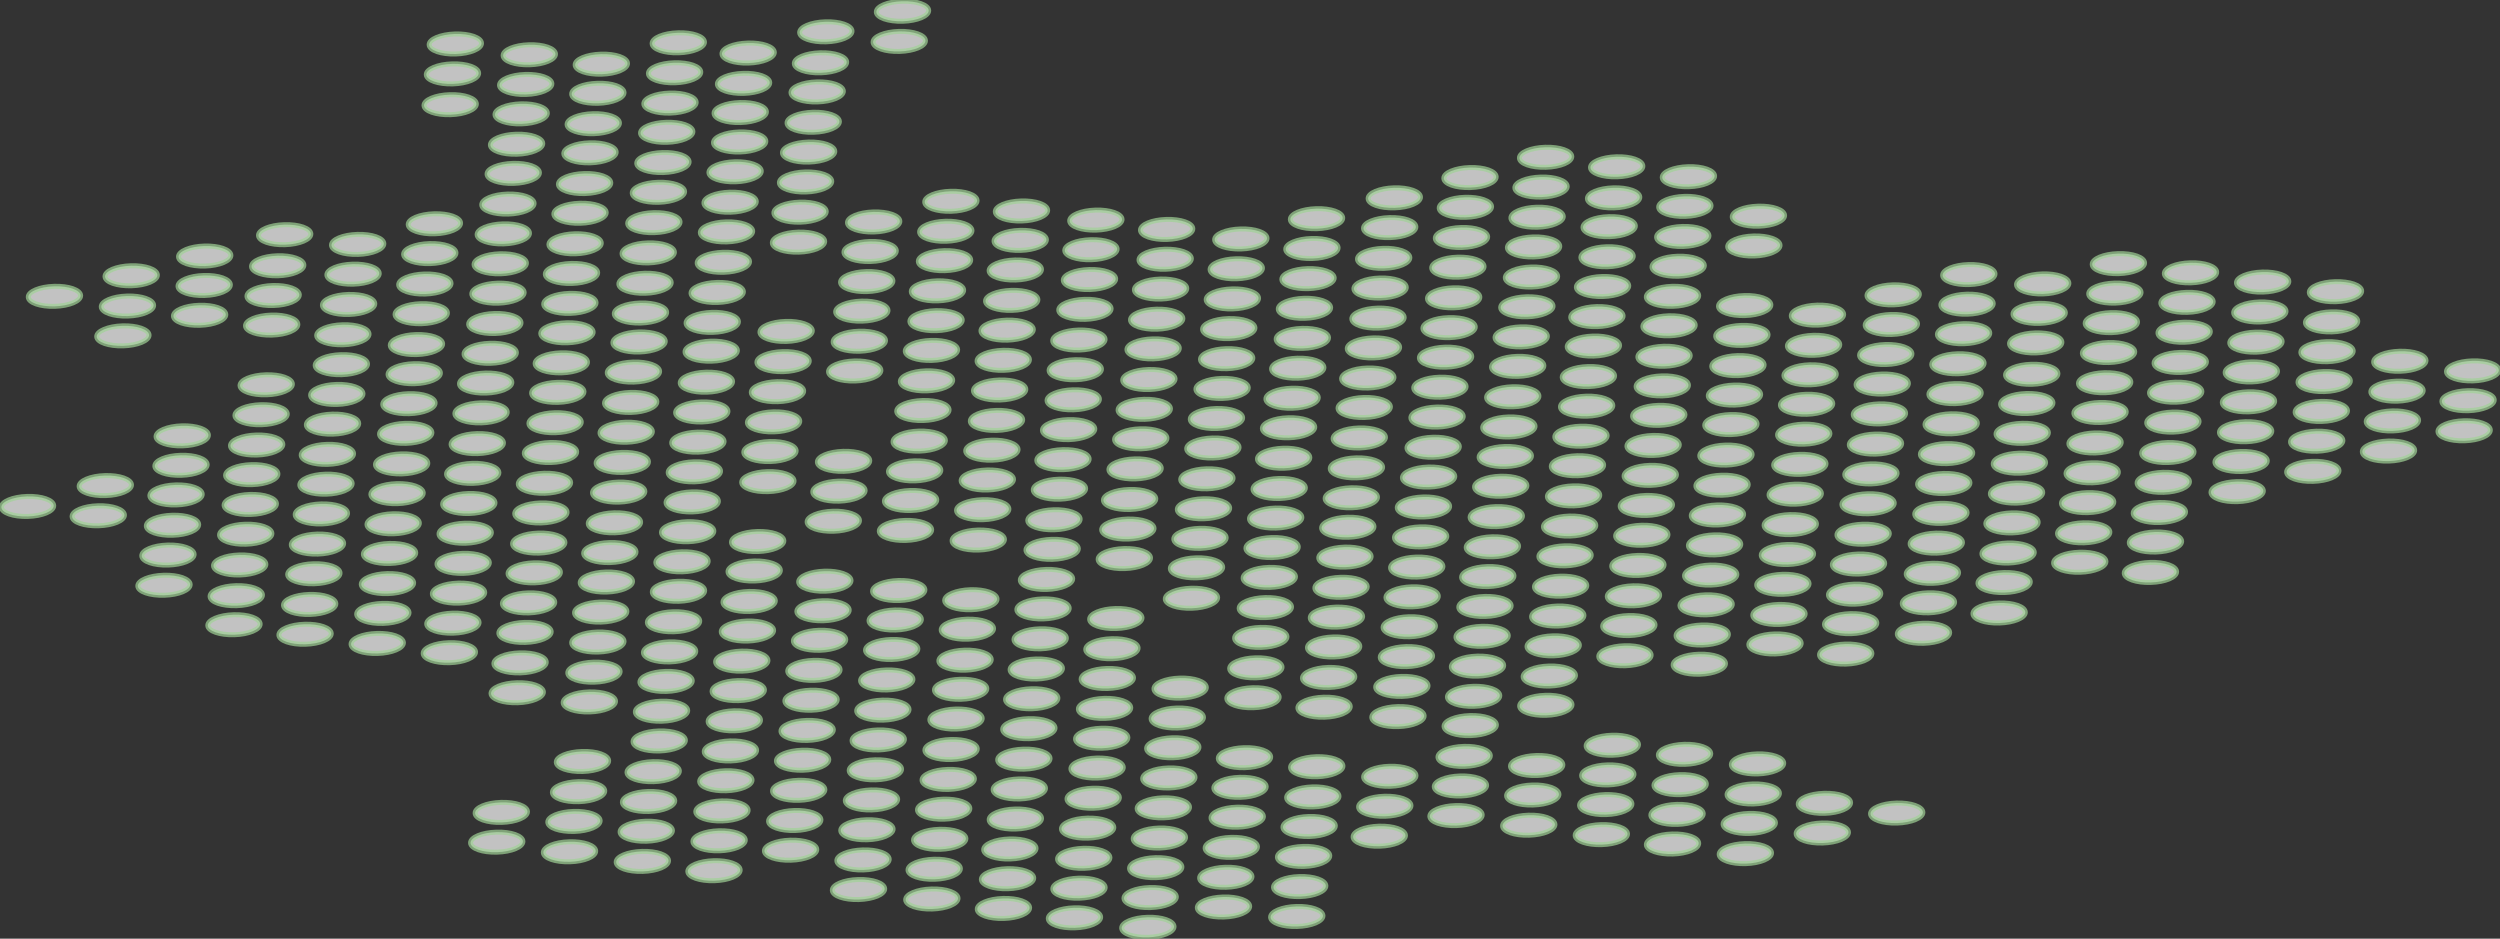 <svg id="Layer_2" data-name="Layer 2" xmlns="http://www.w3.org/2000/svg" viewBox="0 0 499.42 187.51">
  <rect x="0" y="0" width="499.42" height="187.51" fill="#333333" stroke="none"/>
  <defs>
    <style>
      .cls-1 {
        fill: #e0ebf4;
        stroke: #98afcf;
        fill: rgba(245, 72, 31, 0.2);
        fill: rgba(255, 255, 255, 0.7);
        stroke: rgba(245, 72, 31, 0.3);
        stroke: rgba(160, 210, 150, 0.7);
        stroke-miterlimit: 10;
        stroke-width: 1px;
      }
    </style>
  </defs>
  <title>land</title>
  <g>
    <ellipse class="cls-1" cx="298.1" cy="400.49" rx="5.23" ry="2" transform="translate(-64.52 -325.72) rotate(-1.72)"/>
    <ellipse class="cls-1" cx="313.22" cy="396.44" rx="5.23" ry="2" transform="translate(-64.39 -325.27) rotate(-1.72)"/>
    <ellipse class="cls-1" cx="282.99" cy="404.54" rx="5.23" ry="2" transform="translate(-64.65 -326.17) rotate(-1.72)"/>
    <ellipse class="cls-1" cx="328.33" cy="392.39" rx="5.23" ry="2" transform="translate(-64.26 -324.82) rotate(-1.72)"/>
    <ellipse class="cls-1" cx="343.87" cy="388.23" rx="5.23" ry="2" transform="translate(-64.13 -324.36) rotate(-1.72)"/>
    <ellipse class="cls-1" cx="358.99" cy="384.18" rx="5.23" ry="2" transform="translate(-64 -323.9) rotate(-1.72)"/>
    <ellipse class="cls-1" cx="374.1" cy="380.13" rx="5.23" ry="2" transform="translate(-63.88 -323.45) rotate(-1.72)"/>
    <ellipse class="cls-1" cx="389.22" cy="376.08" rx="5.23" ry="2" transform="translate(-63.75 -323) rotate(-1.72)"/>
    <ellipse class="cls-1" cx="267.44" cy="408.71" rx="5.23" ry="2" transform="translate(-64.78 -326.64) rotate(-1.72)"/>
    <ellipse class="cls-1" cx="252.33" cy="412.76" rx="5.23" ry="2" transform="translate(-64.91 -327.09) rotate(-1.72)"/>
    <ellipse class="cls-1" cx="237" cy="416.86" rx="5.23" ry="2" transform="translate(-65.04 -327.55) rotate(-1.72)"/>
    <ellipse class="cls-1" cx="312.8" cy="402.45" rx="5.23" ry="2" transform="translate(-64.57 -325.28) rotate(-1.72)"/>
    <ellipse class="cls-1" cx="327.91" cy="398.4" rx="5.23" ry="2" transform="translate(-64.44 -324.83) rotate(-1.72)"/>
    <ellipse class="cls-1" cx="297.68" cy="406.5" rx="5.23" ry="2" transform="translate(-64.7 -325.73) rotate(-1.72)"/>
    <ellipse class="cls-1" cx="343.03" cy="394.35" rx="5.23" ry="2" transform="translate(-64.32 -324.38) rotate(-1.72)"/>
    <ellipse class="cls-1" cx="358.57" cy="390.19" rx="5.23" ry="2" transform="translate(-64.18 -323.91) rotate(-1.72)"/>
    <ellipse class="cls-1" cx="373.68" cy="386.14" rx="5.23" ry="2" transform="translate(-64.06 -323.46) rotate(-1.72)"/>
    <ellipse class="cls-1" cx="388.8" cy="382.09" rx="5.23" ry="2" transform="translate(-63.93 -323.01) rotate(-1.72)"/>
    <ellipse class="cls-1" cx="403.91" cy="378.04" rx="5.23" ry="2" transform="translate(-63.8 -322.56) rotate(-1.72)"/>
    <ellipse class="cls-1" cx="282.14" cy="410.67" rx="5.23" ry="2" transform="translate(-64.83 -326.2) rotate(-1.72)"/>
    <ellipse class="cls-1" cx="267.03" cy="414.72" rx="5.23" ry="2" transform="translate(-64.96 -326.65) rotate(-1.72)"/>
    <ellipse class="cls-1" cx="251.7" cy="418.83" rx="5.23" ry="2" transform="translate(-65.09 -327.1) rotate(-1.72)"/>
    <ellipse class="cls-1" cx="311.88" cy="408.4" rx="5.23" ry="2" transform="translate(-64.75 -325.3) rotate(-1.72)"/>
    <ellipse class="cls-1" cx="327" cy="404.35" rx="5.23" ry="2" transform="translate(-64.62 -324.85) rotate(-1.72)"/>
    <ellipse class="cls-1" cx="296.77" cy="412.45" rx="5.23" ry="2" transform="translate(-64.88 -325.76) rotate(-1.72)"/>
    <ellipse class="cls-1" cx="342.11" cy="400.3" rx="5.23" ry="2" transform="translate(-64.49 -324.4) rotate(-1.72)"/>
    <ellipse class="cls-1" cx="357.65" cy="396.14" rx="5.23" ry="2" transform="translate(-64.36 -323.94) rotate(-1.72)"/>
    <ellipse class="cls-1" cx="372.77" cy="392.09" rx="5.23" ry="2" transform="translate(-64.23 -323.49) rotate(-1.72)"/>
    <ellipse class="cls-1" cx="387.88" cy="388.04" rx="5.23" ry="2" transform="translate(-64.11 -323.04) rotate(-1.72)"/>
    <ellipse class="cls-1" cx="403" cy="383.99" rx="5.23" ry="2" transform="translate(-63.98 -322.58) rotate(-1.72)"/>
    <ellipse class="cls-1" cx="281.22" cy="416.62" rx="5.23" ry="2" transform="translate(-65.01 -326.22) rotate(-1.72)"/>
    <ellipse class="cls-1" cx="266.11" cy="420.67" rx="5.23" ry="2" transform="translate(-65.14 -326.67) rotate(-1.72)"/>
    <ellipse class="cls-1" cx="250.78" cy="424.78" rx="5.23" ry="2" transform="translate(-65.27 -327.13) rotate(-1.72)"/>
    <ellipse class="cls-1" cx="295.64" cy="418.46" rx="5.23" ry="2" transform="translate(-65.06 -325.79) rotate(-1.72)"/>
    <ellipse class="cls-1" cx="310.75" cy="414.41" rx="5.23" ry="2" transform="translate(-64.93 -325.34) rotate(-1.72)"/>
    <ellipse class="cls-1" cx="280.52" cy="422.51" rx="5.23" ry="2" transform="translate(-65.19 -326.24) rotate(-1.72)"/>
    <ellipse class="cls-1" cx="325.87" cy="410.36" rx="5.23" ry="2" transform="translate(-64.8 -324.88) rotate(-1.72)"/>
    <ellipse class="cls-1" cx="341.41" cy="406.2" rx="5.23" ry="2" transform="translate(-64.67 -324.42) rotate(-1.72)"/>
    <ellipse class="cls-1" cx="356.52" cy="402.15" rx="5.23" ry="2" transform="translate(-64.54 -323.97) rotate(-1.72)"/>
    <ellipse class="cls-1" cx="371.64" cy="398.1" rx="5.23" ry="2" transform="translate(-64.41 -323.52) rotate(-1.72)"/>
    <ellipse class="cls-1" cx="386.75" cy="394.05" rx="5.23" ry="2" transform="translate(-64.29 -323.07) rotate(-1.72)"/>
    <ellipse class="cls-1" cx="264.98" cy="426.67" rx="5.23" ry="2" transform="translate(-65.32 -326.7) rotate(-1.72)"/>
    <ellipse class="cls-1" cx="249.87" cy="430.73" rx="5.23" ry="2" transform="translate(-65.45 -327.15) rotate(-1.72)"/>
    <ellipse class="cls-1" cx="234.54" cy="434.83" rx="5.23" ry="2" transform="translate(-65.58 -327.61) rotate(-1.72)"/>
    <ellipse class="cls-1" cx="310.05" cy="420.3" rx="5.23" ry="2" transform="translate(-65.11 -325.35) rotate(-1.72)"/>
    <ellipse class="cls-1" cx="325.16" cy="416.25" rx="5.23" ry="2" transform="translate(-64.98 -324.9) rotate(-1.72)"/>
    <ellipse class="cls-1" cx="294.93" cy="424.35" rx="5.23" ry="2" transform="translate(-65.24 -325.81) rotate(-1.72)"/>
    <ellipse class="cls-1" cx="340.28" cy="412.2" rx="5.23" ry="2" transform="translate(-64.85 -324.45) rotate(-1.72)"/>
    <ellipse class="cls-1" cx="355.82" cy="408.04" rx="5.23" ry="2" transform="translate(-64.72 -323.99) rotate(-1.72)"/>
    <ellipse class="cls-1" cx="370.94" cy="403.99" rx="5.23" ry="2" transform="translate(-64.59 -323.54) rotate(-1.72)"/>
    <ellipse class="cls-1" cx="386.05" cy="399.94" rx="5.23" ry="2" transform="translate(-64.46 -323.09) rotate(-1.72)"/>
    <ellipse class="cls-1" cx="401.17" cy="395.89" rx="5.23" ry="2" transform="translate(-64.34 -322.63) rotate(-1.72)"/>
    <ellipse class="cls-1" cx="279.39" cy="428.52" rx="5.23" ry="2" transform="translate(-65.37 -326.27) rotate(-1.72)"/>
    <ellipse class="cls-1" cx="264.28" cy="432.57" rx="5.23" ry="2" transform="translate(-65.5 -326.72) rotate(-1.72)"/>
    <ellipse class="cls-1" cx="248.95" cy="436.67" rx="5.23" ry="2" transform="translate(-65.63 -327.18) rotate(-1.72)"/>
    <ellipse class="cls-1" cx="354.83" cy="414.12" rx="5.23" ry="2" transform="translate(-64.9 -324.02) rotate(-1.72)"/>
    <ellipse class="cls-1" cx="369.94" cy="410.07" rx="5.23" ry="2" transform="translate(-64.77 -323.56) rotate(-1.72)"/>
    <ellipse class="cls-1" cx="339.71" cy="418.17" rx="5.23" ry="2" transform="translate(-65.03 -324.47) rotate(-1.72)"/>
    <ellipse class="cls-1" cx="385.06" cy="406.02" rx="5.23" ry="2" transform="translate(-64.65 -323.11) rotate(-1.72)"/>
    <ellipse class="cls-1" cx="400.6" cy="401.86" rx="5.23" ry="2" transform="translate(-64.51 -322.65) rotate(-1.72)"/>
    <ellipse class="cls-1" cx="415.71" cy="397.81" rx="5.23" ry="2" transform="translate(-64.39 -322.2) rotate(-1.72)"/>
    <ellipse class="cls-1" cx="430.83" cy="393.76" rx="5.23" ry="2" transform="translate(-64.26 -321.75) rotate(-1.72)"/>
    <ellipse class="cls-1" cx="445.94" cy="389.71" rx="5.23" ry="2" transform="translate(-64.13 -321.3) rotate(-1.72)"/>
    <ellipse class="cls-1" cx="324.17" cy="422.34" rx="5.23" ry="2" transform="translate(-65.16 -324.93) rotate(-1.72)"/>
    <ellipse class="cls-1" cx="309.06" cy="426.39" rx="5.23" ry="2" transform="translate(-65.29 -325.38) rotate(-1.72)"/>
    <ellipse class="cls-1" cx="293.73" cy="430.5" rx="5.23" ry="2" transform="translate(-65.42 -325.84) rotate(-1.72)"/>
    <ellipse class="cls-1" cx="298.82" cy="394.56" rx="5.23" ry="2" transform="translate(-64.34 -325.7) rotate(-1.72)"/>
    <ellipse class="cls-1" cx="313.93" cy="390.51" rx="5.23" ry="2" transform="translate(-64.21 -325.25) rotate(-1.72)"/>
    <ellipse class="cls-1" cx="283.7" cy="398.61" rx="5.23" ry="2" transform="translate(-64.47 -326.15) rotate(-1.72)"/>
    <ellipse class="cls-1" cx="329.05" cy="386.46" rx="5.23" ry="2" transform="translate(-64.09 -324.8) rotate(-1.72)"/>
    <ellipse class="cls-1" cx="344.59" cy="382.3" rx="5.23" ry="2" transform="translate(-63.95 -324.34) rotate(-1.72)"/>
    <ellipse class="cls-1" cx="359.7" cy="378.25" rx="5.23" ry="2" transform="translate(-63.83 -323.89) rotate(-1.72)"/>
    <ellipse class="cls-1" cx="374.82" cy="374.2" rx="5.23" ry="2" transform="matrix(1, -0.03, 0.03, 1, -63.7, -323.43)"/>
    <ellipse class="cls-1" cx="389.93" cy="370.15" rx="5.23" ry="2" transform="translate(-63.57 -322.98) rotate(-1.72)"/>
    <ellipse class="cls-1" cx="268.16" cy="402.78" rx="5.23" ry="2" transform="translate(-64.6 -326.62) rotate(-1.72)"/>
    <ellipse class="cls-1" cx="253.05" cy="406.83" rx="5.23" ry="2" transform="translate(-64.73 -327.07) rotate(-1.72)"/>
    <ellipse class="cls-1" cx="237.72" cy="410.93" rx="5.23" ry="2" transform="translate(-64.86 -327.53) rotate(-1.72)"/>
    <ellipse class="cls-1" cx="284.48" cy="392.59" rx="5.23" ry="2" transform="translate(-64.29 -326.13) rotate(-1.72)"/>
    <ellipse class="cls-1" cx="299.6" cy="388.54" rx="5.23" ry="2" transform="translate(-64.16 -325.68) rotate(-1.72)"/>
    <ellipse class="cls-1" cx="269.37" cy="396.64" rx="5.23" ry="2" transform="translate(-64.42 -326.58) rotate(-1.72)"/>
    <ellipse class="cls-1" cx="314.71" cy="384.49" rx="5.23" ry="2" transform="translate(-64.03 -325.23) rotate(-1.72)"/>
    <ellipse class="cls-1" cx="330.25" cy="380.32" rx="5.23" ry="2" transform="translate(-63.9 -324.77) rotate(-1.72)"/>
    <ellipse class="cls-1" cx="345.37" cy="376.27" rx="5.23" ry="2" transform="translate(-63.77 -324.32) rotate(-1.72)"/>
    <ellipse class="cls-1" cx="360.48" cy="372.22" rx="5.23" ry="2" transform="translate(-63.64 -323.86) rotate(-1.72)"/>
    <ellipse class="cls-1" cx="375.6" cy="368.17" rx="5.23" ry="2" transform="translate(-63.52 -323.41) rotate(-1.72)"/>
    <ellipse class="cls-1" cx="253.83" cy="400.8" rx="5.23" ry="2" transform="translate(-64.55 -327.05) rotate(-1.72)"/>
    <ellipse class="cls-1" cx="238.71" cy="404.85" rx="5.23" ry="2" transform="translate(-64.68 -327.5) rotate(-1.72)"/>
    <ellipse class="cls-1" cx="223.38" cy="408.96" rx="5.23" ry="2" transform="translate(-64.81 -327.96) rotate(-1.72)"/>
    <ellipse class="cls-1" cx="285.4" cy="386.64" rx="5.23" ry="2" transform="translate(-64.11 -326.11) rotate(-1.72)"/>
    <ellipse class="cls-1" cx="300.51" cy="382.59" rx="5.23" ry="2" transform="translate(-63.98 -325.66) rotate(-1.72)"/>
    <ellipse class="cls-1" cx="270.28" cy="390.69" rx="5.23" ry="2" transform="translate(-64.24 -326.56) rotate(-1.72)"/>
    <ellipse class="cls-1" cx="315.63" cy="378.54" rx="5.23" ry="2" transform="translate(-63.85 -325.21) rotate(-1.72)"/>
    <ellipse class="cls-1" cx="331.17" cy="374.37" rx="5.23" ry="2" transform="translate(-63.72 -324.74) rotate(-1.72)"/>
    <ellipse class="cls-1" cx="346.29" cy="370.32" rx="5.23" ry="2" transform="translate(-63.59 -324.29) rotate(-1.72)"/>
    <ellipse class="cls-1" cx="361.4" cy="366.27" rx="5.23" ry="2" transform="translate(-63.47 -323.84) rotate(-1.72)"/>
    <ellipse class="cls-1" cx="242.59" cy="375.06" rx="5.23" ry="2" transform="translate(-63.78 -327.4) rotate(-1.72)"/>
    <ellipse class="cls-1" cx="254.74" cy="394.85" rx="5.23" ry="2" transform="translate(-64.37 -327.02) rotate(-1.72)"/>
    <ellipse class="cls-1" cx="239.63" cy="398.9" rx="5.23" ry="2" transform="translate(-64.5 -327.47) rotate(-1.72)"/>
    <ellipse class="cls-1" cx="224.3" cy="403.01" rx="5.23" ry="2" transform="translate(-64.63 -327.93) rotate(-1.72)"/>
    <ellipse class="cls-1" cx="224.8" cy="397" rx="5.23" ry="2" transform="translate(-64.45 -327.92) rotate(-1.72)"/>
    <ellipse class="cls-1" cx="209.68" cy="401.05" rx="5.23" ry="2" transform="translate(-64.58 -328.37) rotate(-1.72)"/>
    <ellipse class="cls-1" cx="239.91" cy="392.95" rx="5.23" ry="2" transform="translate(-64.32 -327.47) rotate(-1.72)"/>
    <ellipse class="cls-1" cx="255.46" cy="388.78" rx="5.23" ry="2" transform="translate(-64.19 -327) rotate(-1.72)"/>
    <ellipse class="cls-1" cx="270.57" cy="384.73" rx="5.23" ry="2" transform="translate(-64.06 -326.55) rotate(-1.72)"/>
    <ellipse class="cls-1" cx="285.69" cy="380.68" rx="5.23" ry="2" transform="translate(-63.93 -326.1) rotate(-1.72)"/>
    <ellipse class="cls-1" cx="225.78" cy="391.09" rx="5.23" ry="2" transform="translate(-64.27 -327.89) rotate(-1.72)"/>
    <ellipse class="cls-1" cx="241.32" cy="386.92" rx="5.23" ry="2" transform="translate(-64.14 -327.43) rotate(-1.72)"/>
    <ellipse class="cls-1" cx="256.44" cy="382.87" rx="5.23" ry="2" transform="translate(-64.01 -326.98) rotate(-1.72)"/>
    <ellipse class="cls-1" cx="271.55" cy="378.82" rx="5.23" ry="2" transform="translate(-63.88 -326.53) rotate(-1.72)"/>
    <ellipse class="cls-1" cx="226.46" cy="385.09" rx="5.23" ry="2" transform="translate(-64.09 -327.88) rotate(-1.72)"/>
    <ellipse class="cls-1" cx="241.57" cy="381.04" rx="5.23" ry="2" transform="translate(-63.96 -327.42) rotate(-1.72)"/>
    <ellipse class="cls-1" cx="256.69" cy="376.99" rx="5.23" ry="2" transform="translate(-63.83 -326.97) rotate(-1.72)"/>
    <ellipse class="cls-1" cx="130.45" cy="445.41" rx="5.23" ry="2" transform="translate(-65.94 -330.73) rotate(-1.72)"/>
    <ellipse class="cls-1" cx="145.56" cy="441.36" rx="5.23" ry="2" transform="translate(-65.81 -330.27) rotate(-1.72)"/>
    <ellipse class="cls-1" cx="115.33" cy="449.46" rx="5.23" ry="2" transform="translate(-66.07 -331.18) rotate(-1.72)"/>
    <ellipse class="cls-1" cx="160.68" cy="437.31" rx="5.23" ry="2" transform="translate(-65.68 -329.82) rotate(-1.72)"/>
    <ellipse class="cls-1" cx="176.22" cy="433.15" rx="5.23" ry="2" transform="translate(-65.55 -329.36) rotate(-1.72)"/>
    <ellipse class="cls-1" cx="191.34" cy="429.1" rx="5.23" ry="2" transform="translate(-65.42 -328.91) rotate(-1.72)"/>
    <ellipse class="cls-1" cx="206.45" cy="425.05" rx="5.23" ry="2" transform="translate(-65.3 -328.46) rotate(-1.72)"/>
    <ellipse class="cls-1" cx="157.65" cy="351.71" rx="5.23" ry="2" transform="translate(-63.12 -329.95) rotate(-1.72)"/>
    <ellipse class="cls-1" cx="172.76" cy="347.66" rx="5.23" ry="2" transform="translate(-62.99 -329.5) rotate(-1.72)"/>
    <ellipse class="cls-1" cx="142.57" cy="355.75" rx="5.23" ry="2" transform="translate(-63.25 -330.4) rotate(-1.72)"/>
    <ellipse class="cls-1" cx="99.79" cy="453.63" rx="5.23" ry="2" transform="matrix(1, -0.03, 0.03, 1, -66.2, -331.64)"/>
    <ellipse class="cls-1" cx="152.11" cy="393.41" rx="5.23" ry="2" transform="translate(-64.37 -330.1) rotate(-1.72)"/>
    <ellipse class="cls-1" cx="136.78" cy="397.51" rx="5.23" ry="2" transform="translate(-64.5 -330.56) rotate(-1.72)"/>
    <ellipse class="cls-1" cx="145.15" cy="447.38" rx="5.23" ry="2" transform="translate(-65.99 -330.28) rotate(-1.72)"/>
    <ellipse class="cls-1" cx="160.26" cy="443.33" rx="5.23" ry="2" transform="translate(-65.87 -329.83) rotate(-1.72)"/>
    <ellipse class="cls-1" cx="130.03" cy="451.43" rx="5.23" ry="2" transform="translate(-66.12 -330.74) rotate(-1.72)"/>
    <ellipse class="cls-1" cx="175.38" cy="439.28" rx="5.23" ry="2" transform="translate(-65.74 -329.38) rotate(-1.72)"/>
    <ellipse class="cls-1" cx="190.92" cy="435.11" rx="5.23" ry="2" transform="translate(-65.61 -328.92) rotate(-1.72)"/>
    <ellipse class="cls-1" cx="206.03" cy="431.06" rx="5.23" ry="2" transform="translate(-65.48 -328.47) rotate(-1.72)"/>
    <ellipse class="cls-1" cx="221.15" cy="427.01" rx="5.23" ry="2" transform="translate(-65.35 -328.02) rotate(-1.72)"/>
    <ellipse class="cls-1" cx="236.26" cy="422.96" rx="5.23" ry="2" transform="translate(-65.22 -327.56) rotate(-1.72)"/>
    <ellipse class="cls-1" cx="114.49" cy="455.59" rx="5.23" ry="2" transform="translate(-66.25 -331.2) rotate(-1.72)"/>
    <ellipse class="cls-1" cx="99.37" cy="459.64" rx="5.23" ry="2" transform="translate(-66.38 -331.65) rotate(-1.72)"/>
    <ellipse class="cls-1" cx="151.48" cy="399.47" rx="5.23" ry="2" transform="translate(-64.55 -330.12) rotate(-1.72)"/>
    <ellipse class="cls-1" cx="144.23" cy="453.33" rx="5.23" ry="2" transform="translate(-66.17 -330.31) rotate(-1.72)"/>
    <ellipse class="cls-1" cx="159.35" cy="449.28" rx="5.23" ry="2" transform="translate(-66.04 -329.86) rotate(-1.72)"/>
    <ellipse class="cls-1" cx="129.11" cy="457.38" rx="5.23" ry="2" transform="translate(-66.3 -330.76) rotate(-1.72)"/>
    <ellipse class="cls-1" cx="174.46" cy="445.23" rx="5.23" ry="2" transform="translate(-65.92 -329.41) rotate(-1.72)"/>
    <ellipse class="cls-1" cx="190" cy="441.06" rx="5.23" ry="2" transform="translate(-65.78 -328.94) rotate(-1.72)"/>
    <ellipse class="cls-1" cx="143.02" cy="349.6" rx="5.23" ry="2" transform="translate(-63.06 -330.39) rotate(-1.72)"/>
    <ellipse class="cls-1" cx="220.23" cy="432.96" rx="5.23" ry="2" transform="translate(-65.53 -328.04) rotate(-1.72)"/>
    <ellipse class="cls-1" cx="235.35" cy="428.91" rx="5.23" ry="2" transform="translate(-65.4 -327.59) rotate(-1.72)"/>
    <ellipse class="cls-1" cx="113.57" cy="461.54" rx="5.23" ry="2" transform="translate(-66.43 -331.22) rotate(-1.72)"/>
    <ellipse class="cls-1" cx="165.89" cy="401.32" rx="5.23" ry="2" transform="translate(-64.6 -329.68) rotate(-1.72)"/>
    <ellipse class="cls-1" cx="150.56" cy="405.42" rx="5.23" ry="2" transform="translate(-64.73 -330.14) rotate(-1.72)"/>
    <ellipse class="cls-1" cx="195.91" cy="393.27" rx="5.23" ry="2" transform="translate(-64.35 -328.79) rotate(-1.72)"/>
    <ellipse class="cls-1" cx="180.58" cy="397.38" rx="5.23" ry="2" transform="translate(-64.48 -329.25) rotate(-1.72)"/>
    <ellipse class="cls-1" cx="135.38" cy="409.49" rx="5.23" ry="2" transform="translate(-64.86 -330.59) rotate(-1.72)"/>
    <ellipse class="cls-1" cx="127.99" cy="463.38" rx="5.23" ry="2" transform="translate(-66.48 -330.79) rotate(-1.72)"/>
    <ellipse class="cls-1" cx="143.1" cy="459.33" rx="5.23" ry="2" transform="translate(-66.35 -330.34) rotate(-1.72)"/>
    <ellipse class="cls-1" cx="180.3" cy="403.16" rx="5.23" ry="2" transform="translate(-64.65 -329.25) rotate(-1.72)"/>
    <ellipse class="cls-1" cx="194.92" cy="399.24" rx="5.23" ry="2" transform="translate(-64.53 -328.81) rotate(-1.72)"/>
    <ellipse class="cls-1" cx="158.22" cy="455.28" rx="5.23" ry="2" transform="translate(-66.22 -329.89) rotate(-1.72)"/>
    <ellipse class="cls-1" cx="173.76" cy="451.12" rx="5.23" ry="2" transform="translate(-66.09 -329.43) rotate(-1.72)"/>
    <ellipse class="cls-1" cx="188.87" cy="447.07" rx="5.23" ry="2" transform="translate(-65.96 -328.97) rotate(-1.72)"/>
    <ellipse class="cls-1" cx="203.99" cy="443.02" rx="5.23" ry="2" transform="translate(-65.84 -328.52) rotate(-1.72)"/>
    <ellipse class="cls-1" cx="219.1" cy="438.97" rx="5.23" ry="2" transform="translate(-65.71 -328.07) rotate(-1.72)"/>
    <ellipse class="cls-1" cx="164.76" cy="407.32" rx="5.23" ry="2" transform="translate(-64.78 -329.71) rotate(-1.72)"/>
    <ellipse class="cls-1" cx="149.65" cy="411.37" rx="5.23" ry="2" transform="translate(-64.91 -330.17) rotate(-1.72)"/>
    <ellipse class="cls-1" cx="134.32" cy="415.48" rx="5.23" ry="2" transform="translate(-65.04 -330.62) rotate(-1.72)"/>
    <ellipse class="cls-1" cx="119.06" cy="419.57" rx="5.23" ry="2" transform="translate(-65.17 -331.08) rotate(-1.72)"/>
    <ellipse class="cls-1" cx="142.4" cy="465.23" rx="5.23" ry="2" transform="translate(-66.53 -330.36) rotate(-1.72)"/>
    <ellipse class="cls-1" cx="157.51" cy="461.18" rx="5.23" ry="2" transform="translate(-66.4 -329.91) rotate(-1.72)"/>
    <ellipse class="cls-1" cx="194.71" cy="405" rx="5.23" ry="2" transform="translate(-64.7 -328.82) rotate(-1.72)"/>
    <ellipse class="cls-1" cx="172.63" cy="457.12" rx="5.23" ry="2" transform="translate(-66.27 -329.46) rotate(-1.72)"/>
    <ellipse class="cls-1" cx="188.17" cy="452.96" rx="5.23" ry="2" transform="translate(-66.14 -328.99) rotate(-1.72)"/>
    <ellipse class="cls-1" cx="203.29" cy="448.91" rx="5.23" ry="2" transform="translate(-66.01 -328.54) rotate(-1.72)"/>
    <ellipse class="cls-1" cx="233.52" cy="440.81" rx="5.23" ry="2" transform="translate(-65.76 -327.64) rotate(-1.72)"/>
    <ellipse class="cls-1" cx="179.17" cy="409.17" rx="5.23" ry="2" transform="translate(-64.83 -329.28) rotate(-1.72)"/>
    <ellipse class="cls-1" cx="164.06" cy="413.22" rx="5.23" ry="2" transform="translate(-64.96 -329.73) rotate(-1.72)"/>
    <ellipse class="cls-1" cx="148.73" cy="417.32" rx="5.23" ry="2" transform="translate(-65.09 -330.19) rotate(-1.72)"/>
    <ellipse class="cls-1" cx="131.17" cy="439.48" rx="5.23" ry="2" transform="translate(-65.76 -330.71) rotate(-1.72)"/>
    <ellipse class="cls-1" cx="146.28" cy="435.43" rx="5.23" ry="2" transform="translate(-65.63 -330.26) rotate(-1.72)"/>
    <ellipse class="cls-1" cx="116.05" cy="443.53" rx="5.23" ry="2" transform="translate(-65.89 -331.16) rotate(-1.72)"/>
    <ellipse class="cls-1" cx="161.4" cy="431.38" rx="5.23" ry="2" transform="translate(-65.51 -329.8) rotate(-1.72)"/>
    <ellipse class="cls-1" cx="176.94" cy="427.22" rx="5.23" ry="2" transform="translate(-65.37 -329.34) rotate(-1.72)"/>
    <ellipse class="cls-1" cx="192.05" cy="423.17" rx="5.23" ry="2" transform="translate(-65.25 -328.89) rotate(-1.72)"/>
    <ellipse class="cls-1" cx="207.17" cy="419.12" rx="5.23" ry="2" transform="translate(-65.12 -328.44) rotate(-1.72)"/>
    <ellipse class="cls-1" cx="158.37" cy="345.78" rx="5.23" ry="2" transform="translate(-62.94 -329.93) rotate(-1.72)"/>
    <ellipse class="cls-1" cx="100.51" cy="447.7" rx="5.23" ry="2" transform="translate(-66.02 -331.62) rotate(-1.72)"/>
    <ellipse class="cls-1" cx="85.39" cy="451.75" rx="5.23" ry="2" transform="translate(-66.15 -332.07) rotate(-1.72)"/>
    <ellipse class="cls-1" cx="137.5" cy="391.58" rx="5.23" ry="2" transform="translate(-64.32 -330.54) rotate(-1.72)"/>
    <ellipse class="cls-1" cx="152.57" cy="387.54" rx="5.23" ry="2" transform="translate(-64.2 -330.09) rotate(-1.72)"/>
    <ellipse class="cls-1" cx="116.83" cy="437.51" rx="5.23" ry="2" transform="translate(-65.71 -331.14) rotate(-1.72)"/>
    <ellipse class="cls-1" cx="131.95" cy="433.46" rx="5.23" ry="2" transform="translate(-65.58 -330.69) rotate(-1.72)"/>
    <ellipse class="cls-1" cx="101.72" cy="441.56" rx="5.23" ry="2" transform="translate(-65.84 -331.59) rotate(-1.72)"/>
    <ellipse class="cls-1" cx="147.06" cy="429.41" rx="5.23" ry="2" transform="translate(-65.45 -330.24) rotate(-1.72)"/>
    <ellipse class="cls-1" cx="162.6" cy="425.24" rx="5.23" ry="2" transform="translate(-65.32 -329.77) rotate(-1.72)"/>
    <ellipse class="cls-1" cx="177.72" cy="421.19" rx="5.23" ry="2" transform="translate(-65.19 -329.32) rotate(-1.72)"/>
    <ellipse class="cls-1" cx="192.83" cy="417.14" rx="5.23" ry="2" transform="translate(-65.07 -328.87) rotate(-1.72)"/>
    <ellipse class="cls-1" cx="207.95" cy="413.09" rx="5.23" ry="2" transform="translate(-64.94 -328.42) rotate(-1.72)"/>
    <ellipse class="cls-1" cx="86.18" cy="445.72" rx="5.23" ry="2" transform="translate(-65.97 -332.05) rotate(-1.72)"/>
    <ellipse class="cls-1" cx="138.49" cy="385.5" rx="5.23" ry="2" transform="translate(-64.14 -330.51) rotate(-1.72)"/>
    <ellipse class="cls-1" cx="123.16" cy="389.61" rx="5.23" ry="2" transform="translate(-64.27 -330.97) rotate(-1.72)"/>
    <ellipse class="cls-1" cx="117.75" cy="431.56" rx="5.23" ry="2" transform="translate(-65.53 -331.11) rotate(-1.72)"/>
    <ellipse class="cls-1" cx="132.86" cy="427.51" rx="5.23" ry="2" transform="translate(-65.4 -330.66) rotate(-1.72)"/>
    <ellipse class="cls-1" cx="102.63" cy="435.61" rx="5.23" ry="2" transform="translate(-65.66 -331.56) rotate(-1.72)"/>
    <ellipse class="cls-1" cx="147.98" cy="423.46" rx="5.23" ry="2" transform="translate(-65.28 -330.21) rotate(-1.72)"/>
    <ellipse class="cls-1" cx="163.52" cy="419.29" rx="5.23" ry="2" transform="translate(-65.14 -329.75) rotate(-1.72)"/>
    <ellipse class="cls-1" cx="178.63" cy="415.24" rx="5.23" ry="2" transform="translate(-65.02 -329.3) rotate(-1.72)"/>
    <ellipse class="cls-1" cx="193.75" cy="411.19" rx="5.23" ry="2" transform="translate(-64.89 -328.84) rotate(-1.72)"/>
    <ellipse class="cls-1" cx="209.07" cy="407.09" rx="5.23" ry="2" transform="translate(-64.76 -328.39) rotate(-1.72)"/>
    <ellipse class="cls-1" cx="232.28" cy="343.12" rx="5.23" ry="2" transform="translate(-62.83 -327.72) rotate(-1.72)"/>
    <ellipse class="cls-1" cx="87.09" cy="439.77" rx="5.23" ry="2" transform="translate(-65.79 -332.03) rotate(-1.72)"/>
    <ellipse class="cls-1" cx="139.41" cy="379.55" rx="5.23" ry="2" transform="translate(-63.96 -330.49) rotate(-1.72)"/>
    <ellipse class="cls-1" cx="124.08" cy="383.66" rx="5.23" ry="2" transform="translate(-64.09 -330.94) rotate(-1.72)"/>
    <ellipse class="cls-1" cx="182.13" cy="385.36" rx="5.23" ry="2" transform="translate(-64.12 -329.2) rotate(-1.72)"/>
    <ellipse class="cls-1" cx="166.8" cy="389.47" rx="5.23" ry="2" transform="translate(-64.25 -329.66) rotate(-1.72)"/>
    <ellipse class="cls-1" cx="181.49" cy="391.43" rx="5.23" ry="2" transform="translate(-64.3 -329.22) rotate(-1.72)"/>
    <ellipse class="cls-1" cx="166.48" cy="395.45" rx="5.23" ry="2" transform="translate(-64.43 -329.67) rotate(-1.72)"/>
    <ellipse class="cls-1" cx="105.81" cy="411.71" rx="5.23" ry="2" transform="translate(-64.94 -331.48) rotate(-1.72)"/>
    <ellipse class="cls-1" cx="106.9" cy="399.78" rx="5.23" ry="2" transform="translate(-64.58 -331.45) rotate(-1.72)"/>
    <ellipse class="cls-1" cx="121.13" cy="401.71" rx="5.23" ry="2" transform="translate(-64.64 -331.02) rotate(-1.72)"/>
    <ellipse class="cls-1" cx="135.83" cy="403.67" rx="5.23" ry="2" transform="translate(-64.69 -330.58) rotate(-1.72)"/>
    <ellipse class="cls-1" cx="120.82" cy="407.69" rx="5.23" ry="2" transform="translate(-64.81 -331.03) rotate(-1.72)"/>
    <ellipse class="cls-1" cx="197.77" cy="381.17" rx="5.23" ry="2" transform="translate(-63.99 -328.74) rotate(-1.72)"/>
    <ellipse class="cls-1" cx="197.14" cy="387.24" rx="5.23" ry="2" transform="translate(-64.17 -328.75) rotate(-1.72)"/>
    <ellipse class="cls-1" cx="212.46" cy="377.23" rx="5.23" ry="2" transform="translate(-63.86 -328.3) rotate(-1.72)"/>
    <ellipse class="cls-1" cx="227.16" cy="379.19" rx="5.23" ry="2" transform="translate(-63.91 -327.86) rotate(-1.72)"/>
    <ellipse class="cls-1" cx="212.15" cy="383.22" rx="5.23" ry="2" transform="translate(-64.04 -328.31) rotate(-1.72)"/>
    <ellipse class="cls-1" cx="167.52" cy="383.54" rx="5.23" ry="2" transform="translate(-64.07 -329.64) rotate(-1.72)"/>
    <ellipse class="cls-1" cx="168.51" cy="377.45" rx="5.23" ry="2" transform="translate(-63.89 -329.62) rotate(-1.72)"/>
    <ellipse class="cls-1" cx="153.18" cy="381.56" rx="5.23" ry="2" transform="translate(-64.02 -330.07) rotate(-1.72)"/>
    <ellipse class="cls-1" cx="169.42" cy="371.51" rx="5.23" ry="2" transform="translate(-63.71 -329.59) rotate(-1.72)"/>
    <ellipse class="cls-1" cx="154.1" cy="375.61" rx="5.23" ry="2" transform="translate(-63.84 -330.05) rotate(-1.72)"/>
    <ellipse class="cls-1" cx="92.51" cy="397.82" rx="5.23" ry="2" transform="translate(-64.53 -331.88) rotate(-1.72)"/>
    <ellipse class="cls-1" cx="77.18" cy="401.93" rx="5.23" ry="2" transform="translate(-64.66 -332.34) rotate(-1.72)"/>
    <ellipse class="cls-1" cx="93.42" cy="391.87" rx="5.23" ry="2" transform="translate(-64.35 -331.86) rotate(-1.72)"/>
    <ellipse class="cls-1" cx="78.09" cy="395.98" rx="5.23" ry="2" transform="translate(-64.48 -332.32) rotate(-1.72)"/>
    <ellipse class="cls-1" cx="107.2" cy="393.88" rx="5.23" ry="2" transform="translate(-64.41 -331.45) rotate(-1.72)"/>
    <ellipse class="cls-1" cx="108.11" cy="387.93" rx="5.23" ry="2" transform="translate(-64.23 -331.42) rotate(-1.72)"/>
    <ellipse class="cls-1" cx="143.59" cy="343.63" rx="5.23" ry="2" transform="translate(-62.88 -330.38) rotate(-1.72)"/>
    <ellipse class="cls-1" cx="133.68" cy="421.41" rx="5.23" ry="2" transform="translate(-65.22 -330.64) rotate(-1.72)"/>
    <ellipse class="cls-1" cx="72.26" cy="437.87" rx="5.23" ry="2" transform="translate(-65.74 -332.47) rotate(-1.72)"/>
    <ellipse class="cls-1" cx="87.8" cy="433.71" rx="5.23" ry="2" transform="translate(-65.61 -332.01) rotate(-1.72)"/>
    <ellipse class="cls-1" cx="102.92" cy="429.66" rx="5.23" ry="2" transform="translate(-65.48 -331.56) rotate(-1.72)"/>
    <ellipse class="cls-1" cx="118.03" cy="425.61" rx="5.23" ry="2" transform="translate(-65.35 -331.11) rotate(-1.72)"/>
    <ellipse class="cls-1" cx="58.13" cy="436.01" rx="5.23" ry="2" transform="translate(-65.69 -332.9) rotate(-1.72)"/>
    <ellipse class="cls-1" cx="73.67" cy="431.84" rx="5.23" ry="2" transform="translate(-65.56 -332.43) rotate(-1.72)"/>
    <ellipse class="cls-1" cx="88.79" cy="427.79" rx="5.23" ry="2" transform="translate(-65.43 -331.98) rotate(-1.72)"/>
    <ellipse class="cls-1" cx="103.9" cy="423.74" rx="5.23" ry="2" transform="translate(-65.3 -331.53) rotate(-1.72)"/>
    <ellipse class="cls-1" cx="104.79" cy="417.69" rx="5.23" ry="2" transform="translate(-65.12 -331.51) rotate(-1.72)"/>
    <ellipse class="cls-1" cx="119.91" cy="413.64" rx="5.23" ry="2" transform="translate(-64.99 -331.06) rotate(-1.72)"/>
    <ellipse class="cls-1" cx="89.04" cy="421.91" rx="5.23" ry="2" transform="translate(-65.26 -331.98) rotate(-1.72)"/>
    <ellipse class="cls-1" cx="384.7" cy="411.94" rx="5.23" ry="2" transform="translate(-64.82 -323.12) rotate(-1.72)"/>
    <ellipse class="cls-1" cx="399.82" cy="407.89" rx="5.23" ry="2" transform="translate(-64.7 -322.67) rotate(-1.72)"/>
    <ellipse class="cls-1" cx="369.59" cy="415.99" rx="5.23" ry="2" transform="translate(-64.95 -323.57) rotate(-1.72)"/>
    <ellipse class="cls-1" cx="414.93" cy="403.84" rx="5.23" ry="2" transform="translate(-64.57 -322.22) rotate(-1.72)"/>
    <ellipse class="cls-1" cx="430.47" cy="399.67" rx="5.23" ry="2" transform="translate(-64.44 -321.75) rotate(-1.72)"/>
    <ellipse class="cls-1" cx="445.59" cy="395.62" rx="5.23" ry="2" transform="translate(-64.31 -321.3) rotate(-1.72)"/>
    <ellipse class="cls-1" cx="460.7" cy="391.57" rx="5.23" ry="2" transform="translate(-64.18 -320.85) rotate(-1.72)"/>
    <ellipse class="cls-1" cx="475.82" cy="387.52" rx="5.23" ry="2" transform="translate(-64.05 -320.4) rotate(-1.72)"/>
    <ellipse class="cls-1" cx="354.05" cy="420.15" rx="5.23" ry="2" transform="translate(-65.08 -324.04) rotate(-1.72)"/>
    <ellipse class="cls-1" cx="338.93" cy="424.2" rx="5.23" ry="2" transform="translate(-65.21 -324.49) rotate(-1.72)"/>
    <ellipse class="cls-1" cx="323.6" cy="428.31" rx="5.23" ry="2" transform="translate(-65.34 -324.94) rotate(-1.72)"/>
    <ellipse class="cls-1" cx="399.12" cy="413.78" rx="5.23" ry="2" transform="translate(-64.87 -322.69) rotate(-1.72)"/>
    <ellipse class="cls-1" cx="414.23" cy="409.73" rx="5.23" ry="2" transform="translate(-64.74 -322.24) rotate(-1.72)"/>
    <ellipse class="cls-1" cx="384" cy="417.83" rx="5.23" ry="2" transform="translate(-65 -323.14) rotate(-1.72)"/>
    <ellipse class="cls-1" cx="429.35" cy="405.68" rx="5.23" ry="2" transform="translate(-64.62 -321.79) rotate(-1.72)"/>
    <ellipse class="cls-1" cx="444.89" cy="401.52" rx="5.23" ry="2" transform="translate(-64.48 -321.32) rotate(-1.72)"/>
    <ellipse class="cls-1" cx="460" cy="397.46" rx="5.23" ry="2" transform="translate(-64.36 -320.87) rotate(-1.72)"/>
    <ellipse class="cls-1" cx="475.12" cy="393.41" rx="5.23" ry="2" transform="translate(-64.23 -320.42) rotate(-1.72)"/>
    <ellipse class="cls-1" cx="490.23" cy="389.36" rx="5.23" ry="2" transform="translate(-64.1 -319.97) rotate(-1.72)"/>
    <ellipse class="cls-1" cx="368.46" cy="421.99" rx="5.23" ry="2" transform="translate(-65.13 -323.6) rotate(-1.72)"/>
    <ellipse class="cls-1" cx="353.34" cy="426.04" rx="5.23" ry="2" transform="translate(-65.26 -324.05) rotate(-1.72)"/>
    <ellipse class="cls-1" cx="338.02" cy="430.15" rx="5.23" ry="2" transform="translate(-65.39 -324.51) rotate(-1.72)"/>
    <ellipse class="cls-1" cx="413.53" cy="415.62" rx="5.23" ry="2" transform="translate(-64.92 -322.26) rotate(-1.72)"/>
    <ellipse class="cls-1" cx="428.64" cy="411.57" rx="5.23" ry="2" transform="translate(-64.79 -321.8) rotate(-1.72)"/>
    <ellipse class="cls-1" cx="398.41" cy="419.67" rx="5.23" ry="2" transform="translate(-65.05 -322.71) rotate(-1.72)"/>
    <ellipse class="cls-1" cx="443.76" cy="407.52" rx="5.23" ry="2" transform="translate(-64.66 -321.35) rotate(-1.72)"/>
    <ellipse class="cls-1" cx="459.3" cy="403.36" rx="5.23" ry="2" transform="translate(-64.53 -320.89) rotate(-1.72)"/>
    <ellipse class="cls-1" cx="474.41" cy="399.31" rx="5.23" ry="2" transform="translate(-64.4 -320.44) rotate(-1.72)"/>
    <ellipse class="cls-1" cx="489.53" cy="395.26" rx="5.23" ry="2" transform="translate(-64.28 -319.99) rotate(-1.72)"/>
    <ellipse class="cls-1" cx="504.64" cy="391.21" rx="5.23" ry="2" transform="translate(-64.15 -319.54) rotate(-1.72)"/>
    <ellipse class="cls-1" cx="382.87" cy="423.84" rx="5.23" ry="2" transform="translate(-65.18 -323.17) rotate(-1.72)"/>
    <ellipse class="cls-1" cx="367.76" cy="427.89" rx="5.23" ry="2" transform="translate(-65.31 -323.62) rotate(-1.72)"/>
    <ellipse class="cls-1" cx="352.43" cy="431.99" rx="5.23" ry="2" transform="translate(-65.44 -324.08) rotate(-1.72)"/>
    <ellipse class="cls-1" cx="428.08" cy="417.54" rx="5.23" ry="2" transform="translate(-64.97 -321.82) rotate(-1.72)"/>
    <ellipse class="cls-1" cx="443.19" cy="413.49" rx="5.23" ry="2" transform="translate(-64.84 -321.37) rotate(-1.72)"/>
    <ellipse class="cls-1" cx="412.96" cy="421.59" rx="5.23" ry="2" transform="translate(-65.1 -322.27) rotate(-1.72)"/>
    <ellipse class="cls-1" cx="458.31" cy="409.44" rx="5.23" ry="2" transform="matrix(1, -0.03, 0.03, 1, -64.72, -320.92)"/>
    <ellipse class="cls-1" cx="473.85" cy="405.28" rx="5.23" ry="2" transform="translate(-64.58 -320.45) rotate(-1.72)"/>
    <ellipse class="cls-1" cx="488.96" cy="401.23" rx="5.23" ry="2" transform="translate(-64.46 -320) rotate(-1.72)"/>
    <ellipse class="cls-1" cx="504.08" cy="397.18" rx="5.23" ry="2" transform="translate(-64.33 -319.55) rotate(-1.72)"/>
    <ellipse class="cls-1" cx="519.19" cy="393.13" rx="5.23" ry="2" transform="translate(-64.2 -319.1) rotate(-1.72)"/>
    <ellipse class="cls-1" cx="397.42" cy="425.76" rx="5.23" ry="2" transform="translate(-65.23 -322.73) rotate(-1.72)"/>
    <ellipse class="cls-1" cx="382.3" cy="429.81" rx="5.23" ry="2" transform="translate(-65.36 -323.18) rotate(-1.72)"/>
    <ellipse class="cls-1" cx="366.98" cy="433.91" rx="5.23" ry="2" transform="translate(-65.49 -323.64) rotate(-1.72)"/>
    <ellipse class="cls-1" cx="427.29" cy="423.57" rx="5.23" ry="2" transform="translate(-65.15 -321.84) rotate(-1.72)"/>
    <ellipse class="cls-1" cx="442.41" cy="419.52" rx="5.23" ry="2" transform="translate(-65.02 -321.39) rotate(-1.72)"/>
    <ellipse class="cls-1" cx="412.18" cy="427.62" rx="5.23" ry="2" transform="translate(-65.28 -322.29) rotate(-1.72)"/>
    <ellipse class="cls-1" cx="457.52" cy="415.47" rx="5.23" ry="2" transform="translate(-64.9 -320.94) rotate(-1.72)"/>
    <ellipse class="cls-1" cx="473.07" cy="411.31" rx="5.23" ry="2" transform="translate(-64.76 -320.47) rotate(-1.72)"/>
    <ellipse class="cls-1" cx="488.18" cy="407.26" rx="5.23" ry="2" transform="translate(-64.64 -320.02) rotate(-1.72)"/>
    <ellipse class="cls-1" cx="503.3" cy="403.21" rx="5.23" ry="2" transform="translate(-64.51 -319.57) rotate(-1.72)"/>
    <ellipse class="cls-1" cx="518.41" cy="399.16" rx="5.23" ry="2" transform="translate(-64.38 -319.12) rotate(-1.72)"/>
    <ellipse class="cls-1" cx="396.64" cy="431.78" rx="5.23" ry="2" transform="translate(-65.41 -322.75) rotate(-1.72)"/>
    <ellipse class="cls-1" cx="381.52" cy="435.83" rx="5.23" ry="2" transform="translate(-65.54 -323.21) rotate(-1.72)"/>
    <ellipse class="cls-1" cx="366.19" cy="439.94" rx="5.23" ry="2" transform="translate(-65.67 -323.66) rotate(-1.72)"/>
    <ellipse class="cls-1" cx="426.38" cy="429.52" rx="5.23" ry="2" transform="translate(-65.33 -321.86) rotate(-1.72)"/>
    <ellipse class="cls-1" cx="441.49" cy="425.47" rx="5.23" ry="2" transform="translate(-65.2 -321.41) rotate(-1.72)"/>
    <ellipse class="cls-1" cx="411.26" cy="433.57" rx="5.23" ry="2" transform="translate(-65.46 -322.31) rotate(-1.72)"/>
    <ellipse class="cls-1" cx="456.61" cy="421.42" rx="5.23" ry="2" transform="translate(-65.08 -320.96) rotate(-1.72)"/>
    <ellipse class="cls-1" cx="472.15" cy="417.26" rx="5.23" ry="2" transform="translate(-64.94 -320.5) rotate(-1.72)"/>
    <ellipse class="cls-1" cx="487.27" cy="413.21" rx="5.23" ry="2" transform="translate(-64.82 -320.05) rotate(-1.72)"/>
    <ellipse class="cls-1" cx="502.38" cy="409.16" rx="5.23" ry="2" transform="translate(-64.69 -319.6) rotate(-1.72)"/>
    <ellipse class="cls-1" cx="517.5" cy="405.11" rx="5.23" ry="2" transform="translate(-64.56 -319.14) rotate(-1.72)"/>
    <ellipse class="cls-1" cx="395.72" cy="437.73" rx="5.23" ry="2" transform="translate(-65.59 -322.78) rotate(-1.72)"/>
    <ellipse class="cls-1" cx="380.61" cy="441.78" rx="5.23" ry="2" transform="translate(-65.72 -323.23) rotate(-1.72)"/>
    <ellipse class="cls-1" cx="365.28" cy="445.89" rx="5.23" ry="2" transform="translate(-65.85 -323.69) rotate(-1.72)"/>
    <ellipse class="cls-1" cx="440.93" cy="431.44" rx="5.23" ry="2" transform="translate(-65.38 -321.43) rotate(-1.72)"/>
    <ellipse class="cls-1" cx="456.04" cy="427.39" rx="5.23" ry="2" transform="translate(-65.25 -320.98) rotate(-1.72)"/>
    <ellipse class="cls-1" cx="425.81" cy="435.49" rx="5.23" ry="2" transform="translate(-65.51 -321.88) rotate(-1.72)"/>
    <ellipse class="cls-1" cx="471.16" cy="423.34" rx="5.23" ry="2" transform="translate(-65.13 -320.52) rotate(-1.72)"/>
    <ellipse class="cls-1" cx="486.7" cy="419.18" rx="5.23" ry="2" transform="translate(-64.99 -320.06) rotate(-1.72)"/>
    <ellipse class="cls-1" cx="501.81" cy="415.13" rx="5.23" ry="2" transform="translate(-64.87 -319.61) rotate(-1.72)"/>
    <ellipse class="cls-1" cx="516.93" cy="411.08" rx="5.23" ry="2" transform="translate(-64.74 -319.16) rotate(-1.72)"/>
    <ellipse class="cls-1" cx="532.04" cy="407.03" rx="5.23" ry="2" transform="translate(-64.61 -318.71) rotate(-1.72)"/>
    <ellipse class="cls-1" cx="410.27" cy="439.65" rx="5.23" ry="2" transform="translate(-65.64 -322.34) rotate(-1.72)"/>
    <ellipse class="cls-1" cx="395.15" cy="443.7" rx="5.23" ry="2" transform="translate(-65.77 -322.79) rotate(-1.72)"/>
    <ellipse class="cls-1" cx="379.83" cy="447.81" rx="5.23" ry="2" transform="translate(-65.9 -323.25) rotate(-1.72)"/>
    <ellipse class="cls-1" cx="455.47" cy="433.36" rx="5.23" ry="2" transform="translate(-65.43 -320.99) rotate(-1.72)"/>
    <ellipse class="cls-1" cx="470.59" cy="429.31" rx="5.23" ry="2" transform="translate(-65.31 -320.54) rotate(-1.72)"/>
    <ellipse class="cls-1" cx="440.36" cy="437.41" rx="5.23" ry="2" transform="translate(-65.56 -321.44) rotate(-1.72)"/>
    <ellipse class="cls-1" cx="485.7" cy="425.26" rx="5.23" ry="2" transform="translate(-65.18 -320.09) rotate(-1.72)"/>
    <ellipse class="cls-1" cx="501.24" cy="421.1" rx="5.23" ry="2" transform="translate(-65.05 -319.62) rotate(-1.72)"/>
    <ellipse class="cls-1" cx="516.36" cy="417.05" rx="5.23" ry="2" transform="translate(-64.92 -319.17) rotate(-1.72)"/>
    <ellipse class="cls-1" cx="531.48" cy="413" rx="5.23" ry="2" transform="translate(-64.79 -318.72) rotate(-1.72)"/>
    <ellipse class="cls-1" cx="546.59" cy="408.95" rx="5.23" ry="2" transform="translate(-64.66 -318.27) rotate(-1.72)"/>
    <ellipse class="cls-1" cx="424.82" cy="441.58" rx="5.23" ry="2" transform="translate(-65.69 -321.91) rotate(-1.72)"/>
    <ellipse class="cls-1" cx="409.7" cy="445.63" rx="5.23" ry="2" transform="translate(-65.82 -322.36) rotate(-1.72)"/>
    <ellipse class="cls-1" cx="394.37" cy="449.73" rx="5.23" ry="2" transform="translate(-65.95 -322.81) rotate(-1.72)"/>
    <ellipse class="cls-1" cx="454.56" cy="439.31" rx="5.23" ry="2" transform="translate(-65.61 -321.01) rotate(-1.72)"/>
    <ellipse class="cls-1" cx="469.67" cy="435.26" rx="5.23" ry="2" transform="translate(-65.48 -320.56) rotate(-1.72)"/>
    <ellipse class="cls-1" cx="439.44" cy="443.36" rx="5.23" ry="2" transform="translate(-65.74 -321.47) rotate(-1.72)"/>
    <ellipse class="cls-1" cx="484.79" cy="431.21" rx="5.23" ry="2" transform="translate(-65.36 -320.11) rotate(-1.72)"/>
    <ellipse class="cls-1" cx="500.33" cy="427.05" rx="5.23" ry="2" transform="translate(-65.22 -319.65) rotate(-1.72)"/>
    <ellipse class="cls-1" cx="515.44" cy="423" rx="5.23" ry="2" transform="translate(-65.1 -319.2) rotate(-1.72)"/>
    <ellipse class="cls-1" cx="530.56" cy="418.95" rx="5.23" ry="2" transform="translate(-64.97 -318.75) rotate(-1.72)"/>
    <ellipse class="cls-1" cx="545.67" cy="414.9" rx="5.23" ry="2" transform="translate(-64.84 -318.29) rotate(-1.72)"/>
    <ellipse class="cls-1" cx="423.9" cy="447.53" rx="5.23" ry="2" transform="translate(-65.87 -321.93) rotate(-1.72)"/>
    <ellipse class="cls-1" cx="408.79" cy="451.58" rx="5.23" ry="2" transform="translate(-66 -322.38) rotate(-1.72)"/>
    <ellipse class="cls-1" cx="393.46" cy="455.68" rx="5.23" ry="2" transform="translate(-66.13 -322.84) rotate(-1.72)"/>
    <ellipse class="cls-1" cx="453.78" cy="445.34" rx="5.23" ry="2" transform="translate(-65.79 -321.04) rotate(-1.72)"/>
    <ellipse class="cls-1" cx="468.89" cy="441.29" rx="5.23" ry="2" transform="translate(-65.67 -320.58) rotate(-1.72)"/>
    <ellipse class="cls-1" cx="438.66" cy="449.39" rx="5.23" ry="2" transform="translate(-65.92 -321.49) rotate(-1.72)"/>
    <ellipse class="cls-1" cx="484.01" cy="437.24" rx="5.23" ry="2" transform="translate(-65.54 -320.13) rotate(-1.72)"/>
    <ellipse class="cls-1" cx="499.55" cy="433.07" rx="5.23" ry="2" transform="translate(-65.41 -319.67) rotate(-1.72)"/>
    <ellipse class="cls-1" cx="514.66" cy="429.02" rx="5.23" ry="2" transform="translate(-65.28 -319.22) rotate(-1.72)"/>
    <ellipse class="cls-1" cx="529.78" cy="424.97" rx="5.23" ry="2" transform="translate(-65.15 -318.77) rotate(-1.72)"/>
    <ellipse class="cls-1" cx="544.89" cy="420.92" rx="5.23" ry="2" transform="translate(-65.02 -318.32) rotate(-1.72)"/>
    <ellipse class="cls-1" cx="423.12" cy="453.55" rx="5.23" ry="2" transform="translate(-66.05 -321.95) rotate(-1.72)"/>
    <ellipse class="cls-1" cx="408.01" cy="457.6" rx="5.23" ry="2" transform="translate(-66.18 -322.4) rotate(-1.72)"/>
    <ellipse class="cls-1" cx="392.68" cy="461.71" rx="5.23" ry="2" transform="translate(-66.31 -322.86) rotate(-1.72)"/>
    <ellipse class="cls-1" cx="187.18" cy="459.05" rx="5.23" ry="2" transform="translate(-66.32 -329.02) rotate(-1.72)"/>
    <ellipse class="cls-1" cx="202.29" cy="455" rx="5.23" ry="2" transform="translate(-66.2 -328.57) rotate(-1.72)"/>
    <ellipse class="cls-1" cx="172.06" cy="463.1" rx="5.23" ry="2" transform="translate(-66.45 -329.47) rotate(-1.72)"/>
    <ellipse class="cls-1" cx="217.41" cy="450.95" rx="5.23" ry="2" transform="translate(-66.07 -328.12) rotate(-1.72)"/>
    <ellipse class="cls-1" cx="248.06" cy="442.73" rx="5.23" ry="2" transform="translate(-65.81 -327.2) rotate(-1.72)"/>
    <ellipse class="cls-1" cx="263.18" cy="438.68" rx="5.23" ry="2" transform="translate(-65.68 -326.75) rotate(-1.72)"/>
    <ellipse class="cls-1" cx="278.29" cy="434.63" rx="5.23" ry="2" transform="translate(-65.55 -326.3) rotate(-1.72)"/>
    <ellipse class="cls-1" cx="156.52" cy="467.26" rx="5.23" ry="2" transform="translate(-66.58 -329.93) rotate(-1.72)"/>
    <ellipse class="cls-1" cx="232.93" cy="337.09" rx="5.23" ry="2" transform="translate(-62.65 -327.7) rotate(-1.72)"/>
    <ellipse class="cls-1" cx="217.61" cy="341.2" rx="5.23" ry="2" transform="translate(-62.78 -328.16) rotate(-1.72)"/>
    <ellipse class="cls-1" cx="217.05" cy="456.86" rx="5.23" ry="2" transform="translate(-66.25 -328.13) rotate(-1.72)"/>
    <ellipse class="cls-1" cx="232.17" cy="452.81" rx="5.23" ry="2" transform="translate(-66.12 -327.67) rotate(-1.72)"/>
    <ellipse class="cls-1" cx="201.94" cy="460.91" rx="5.23" ry="2" transform="translate(-66.37 -328.58) rotate(-1.72)"/>
    <ellipse class="cls-1" cx="262.82" cy="444.59" rx="5.23" ry="2" transform="translate(-65.86 -326.76) rotate(-1.72)"/>
    <ellipse class="cls-1" cx="277.94" cy="440.54" rx="5.23" ry="2" transform="translate(-65.73 -326.31) rotate(-1.72)"/>
    <ellipse class="cls-1" cx="293.05" cy="436.49" rx="5.23" ry="2" transform="translate(-65.6 -325.86) rotate(-1.72)"/>
    <ellipse class="cls-1" cx="308.17" cy="432.44" rx="5.23" ry="2" transform="translate(-65.47 -325.41) rotate(-1.72)"/>
    <ellipse class="cls-1" cx="186.4" cy="465.07" rx="5.23" ry="2" transform="translate(-66.51 -329.04) rotate(-1.72)"/>
    <ellipse class="cls-1" cx="171.28" cy="469.12" rx="5.23" ry="2" transform="translate(-66.63 -329.49) rotate(-1.72)"/>
    <ellipse class="cls-1" cx="155.95" cy="473.23" rx="5.23" ry="2" transform="translate(-66.76 -329.95) rotate(-1.72)"/>
    <ellipse class="cls-1" cx="231.46" cy="458.7" rx="5.23" ry="2" transform="translate(-66.29 -327.69) rotate(-1.72)"/>
    <ellipse class="cls-1" cx="246.58" cy="454.65" rx="5.23" ry="2" transform="translate(-66.17 -327.24) rotate(-1.72)"/>
    <ellipse class="cls-1" cx="216.35" cy="462.75" rx="5.23" ry="2" transform="translate(-66.42 -328.14) rotate(-1.72)"/>
    <ellipse class="cls-1" cx="261.69" cy="450.6" rx="5.23" ry="2" transform="translate(-66.04 -326.79) rotate(-1.72)"/>
    <ellipse class="cls-1" cx="277.24" cy="446.44" rx="5.23" ry="2" transform="translate(-65.91 -326.33) rotate(-1.72)"/>
    <ellipse class="cls-1" cx="292.35" cy="442.39" rx="5.23" ry="2" transform="translate(-65.78 -325.87) rotate(-1.72)"/>
    <ellipse class="cls-1" cx="307.47" cy="438.34" rx="5.23" ry="2" transform="translate(-65.65 -325.42) rotate(-1.72)"/>
    <ellipse class="cls-1" cx="322.58" cy="434.29" rx="5.23" ry="2" transform="translate(-65.52 -324.97) rotate(-1.72)"/>
    <ellipse class="cls-1" cx="200.81" cy="466.92" rx="5.23" ry="2" transform="translate(-66.55 -328.61) rotate(-1.72)"/>
    <ellipse class="cls-1" cx="185.69" cy="470.97" rx="5.23" ry="2" transform="translate(-66.68 -329.06) rotate(-1.72)"/>
    <ellipse class="cls-1" cx="170.36" cy="475.07" rx="5.23" ry="2" transform="translate(-66.81 -329.52) rotate(-1.72)"/>
    <ellipse class="cls-1" cx="245.88" cy="460.54" rx="5.23" ry="2" transform="translate(-66.34 -327.26) rotate(-1.72)"/>
    <ellipse class="cls-1" cx="260.99" cy="456.49" rx="5.23" ry="2" transform="translate(-66.21 -326.81) rotate(-1.72)"/>
    <ellipse class="cls-1" cx="230.76" cy="464.59" rx="5.23" ry="2" transform="translate(-66.47 -327.71) rotate(-1.72)"/>
    <ellipse class="cls-1" cx="291.65" cy="448.28" rx="5.23" ry="2" transform="translate(-65.95 -325.89) rotate(-1.72)"/>
    <ellipse class="cls-1" cx="306.76" cy="444.23" rx="5.23" ry="2" transform="translate(-65.83 -325.44) rotate(-1.72)"/>
    <ellipse class="cls-1" cx="321.88" cy="440.18" rx="5.23" ry="2" transform="translate(-65.7 -324.99) rotate(-1.72)"/>
    <ellipse class="cls-1" cx="336.99" cy="436.13" rx="5.23" ry="2" transform="translate(-65.57 -324.54) rotate(-1.72)"/>
    <ellipse class="cls-1" cx="215.22" cy="468.76" rx="5.23" ry="2" transform="translate(-66.6 -328.17) rotate(-1.72)"/>
    <ellipse class="cls-1" cx="200.11" cy="472.81" rx="5.23" ry="2" transform="translate(-66.73 -328.63) rotate(-1.72)"/>
    <ellipse class="cls-1" cx="184.78" cy="476.92" rx="5.23" ry="2" transform="translate(-66.86 -329.08) rotate(-1.72)"/>
    <ellipse class="cls-1" cx="260.42" cy="462.46" rx="5.23" ry="2" transform="translate(-66.39 -326.82) rotate(-1.72)"/>
    <ellipse class="cls-1" cx="275.54" cy="458.41" rx="5.23" ry="2" transform="translate(-66.27 -326.37) rotate(-1.72)"/>
    <ellipse class="cls-1" cx="245.31" cy="466.51" rx="5.23" ry="2" transform="matrix(1, -0.03, 0.03, 1, -66.52, -327.27)"/>
    <ellipse class="cls-1" cx="290.65" cy="454.36" rx="5.23" ry="2" transform="translate(-66.14 -325.92) rotate(-1.72)"/>
    <ellipse class="cls-1" cx="306.2" cy="450.2" rx="5.23" ry="2" transform="translate(-66.01 -325.46) rotate(-1.72)"/>
    <ellipse class="cls-1" cx="321.31" cy="446.15" rx="5.23" ry="2" transform="translate(-65.88 -325.01) rotate(-1.72)"/>
    <ellipse class="cls-1" cx="336.43" cy="442.1" rx="5.23" ry="2" transform="translate(-65.75 -324.55) rotate(-1.72)"/>
    <ellipse class="cls-1" cx="351.54" cy="438.05" rx="5.23" ry="2" transform="translate(-65.62 -324.1) rotate(-1.72)"/>
    <ellipse class="cls-1" cx="229.77" cy="470.68" rx="5.23" ry="2" transform="translate(-66.65 -327.74) rotate(-1.72)"/>
    <ellipse class="cls-1" cx="214.65" cy="474.73" rx="5.23" ry="2" transform="translate(-66.78 -328.19) rotate(-1.72)"/>
    <ellipse class="cls-1" cx="199.32" cy="478.84" rx="5.23" ry="2" transform="translate(-66.91 -328.65) rotate(-1.72)"/>
    <ellipse class="cls-1" cx="184.32" cy="482.86" rx="5.23" ry="2" transform="translate(-67.04 -329.09) rotate(-1.72)"/>
    <ellipse class="cls-1" cx="168.99" cy="486.96" rx="5.23" ry="2" transform="translate(-67.17 -329.55) rotate(-1.72)"/>
    <ellipse class="cls-1" cx="259.64" cy="468.49" rx="5.23" ry="2" transform="translate(-66.57 -326.84) rotate(-1.72)"/>
    <ellipse class="cls-1" cx="274.76" cy="464.44" rx="5.23" ry="2" transform="translate(-66.45 -326.39) rotate(-1.72)"/>
    <ellipse class="cls-1" cx="244.53" cy="472.54" rx="5.23" ry="2" transform="translate(-66.7 -327.29) rotate(-1.72)"/>
    <ellipse class="cls-1" cx="183.11" cy="489" rx="5.23" ry="2" transform="translate(-67.22 -329.13) rotate(-1.72)"/>
    <ellipse class="cls-1" cx="305.41" cy="456.23" rx="5.23" ry="2" transform="translate(-66.19 -325.48) rotate(-1.72)"/>
    <ellipse class="cls-1" cx="320.53" cy="452.18" rx="5.23" ry="2" transform="translate(-66.06 -325.03) rotate(-1.72)"/>
    <ellipse class="cls-1" cx="335.65" cy="448.13" rx="5.23" ry="2" transform="translate(-65.93 -324.57) rotate(-1.72)"/>
    <ellipse class="cls-1" cx="350.76" cy="444.08" rx="5.23" ry="2" transform="translate(-65.8 -324.12) rotate(-1.72)"/>
    <ellipse class="cls-1" cx="228.99" cy="476.71" rx="5.23" ry="2" transform="translate(-66.83 -327.76) rotate(-1.72)"/>
    <ellipse class="cls-1" cx="213.87" cy="480.76" rx="5.23" ry="2" transform="translate(-66.96 -328.21) rotate(-1.72)"/>
    <ellipse class="cls-1" cx="198.54" cy="484.86" rx="5.23" ry="2" transform="translate(-67.09 -328.67) rotate(-1.72)"/>
    <ellipse class="cls-1" cx="258.73" cy="474.44" rx="5.23" ry="2" transform="translate(-66.75 -326.87) rotate(-1.72)"/>
    <ellipse class="cls-1" cx="273.84" cy="470.39" rx="5.23" ry="2" transform="translate(-66.63 -326.42) rotate(-1.72)"/>
    <ellipse class="cls-1" cx="243.61" cy="478.49" rx="5.23" ry="2" transform="translate(-66.88 -327.32) rotate(-1.72)"/>
    <ellipse class="cls-1" cx="182.19" cy="494.95" rx="5.23" ry="2" transform="translate(-67.4 -329.15) rotate(-1.72)"/>
    <ellipse class="cls-1" cx="304.5" cy="462.18" rx="5.23" ry="2" transform="translate(-66.37 -325.5) rotate(-1.72)"/>
    <ellipse class="cls-1" cx="319.61" cy="458.13" rx="5.23" ry="2" transform="translate(-66.24 -325.05) rotate(-1.72)"/>
    <ellipse class="cls-1" cx="334.73" cy="454.08" rx="5.23" ry="2" transform="translate(-66.11 -324.6) rotate(-1.72)"/>
    <ellipse class="cls-1" cx="349.84" cy="450.03" rx="5.23" ry="2" transform="translate(-65.98 -324.15) rotate(-1.72)"/>
    <ellipse class="cls-1" cx="228.07" cy="482.66" rx="5.23" ry="2" transform="translate(-67.01 -327.78) rotate(-1.72)"/>
    <ellipse class="cls-1" cx="212.96" cy="486.71" rx="5.23" ry="2" transform="translate(-67.14 -328.23) rotate(-1.72)"/>
    <ellipse class="cls-1" cx="197.63" cy="490.81" rx="5.23" ry="2" transform="translate(-67.27 -328.69) rotate(-1.72)"/>
    <ellipse class="cls-1" cx="152.77" cy="497.13" rx="5.23" ry="2" transform="translate(-67.48 -330.03) rotate(-1.72)"/>
    <ellipse class="cls-1" cx="168.21" cy="492.99" rx="5.23" ry="2" transform="translate(-67.35 -329.57) rotate(-1.72)"/>
    <ellipse class="cls-1" cx="151.86" cy="503.08" rx="5.23" ry="2" transform="translate(-67.66 -330.06) rotate(-1.72)"/>
    <ellipse class="cls-1" cx="167.29" cy="498.94" rx="5.23" ry="2" transform="translate(-67.53 -329.6) rotate(-1.72)"/>
    <ellipse class="cls-1" cx="273.28" cy="476.36" rx="5.23" ry="2" transform="translate(-66.8 -326.43) rotate(-1.72)"/>
    <ellipse class="cls-1" cx="288.39" cy="472.31" rx="5.23" ry="2" transform="translate(-66.68 -325.98) rotate(-1.72)"/>
    <ellipse class="cls-1" cx="258.16" cy="480.41" rx="5.23" ry="2" transform="translate(-66.93 -326.88) rotate(-1.72)"/>
    <ellipse class="cls-1" cx="303.51" cy="468.26" rx="5.23" ry="2" transform="translate(-66.55 -325.53) rotate(-1.72)"/>
    <ellipse class="cls-1" cx="319.05" cy="464.1" rx="5.23" ry="2" transform="translate(-66.42 -325.07) rotate(-1.72)"/>
    <ellipse class="cls-1" cx="334.16" cy="460.05" rx="5.23" ry="2" transform="translate(-66.29 -324.61) rotate(-1.72)"/>
    <ellipse class="cls-1" cx="349.28" cy="456" rx="5.23" ry="2" transform="translate(-66.16 -324.16) rotate(-1.72)"/>
    <ellipse class="cls-1" cx="364.39" cy="451.95" rx="5.23" ry="2" transform="translate(-66.03 -323.71) rotate(-1.72)"/>
    <ellipse class="cls-1" cx="242.62" cy="484.58" rx="5.23" ry="2" transform="translate(-67.06 -327.35) rotate(-1.72)"/>
    <ellipse class="cls-1" cx="227.5" cy="488.63" rx="5.23" ry="2" transform="translate(-67.19 -327.8) rotate(-1.72)"/>
    <ellipse class="cls-1" cx="212.18" cy="492.73" rx="5.23" ry="2" transform="translate(-67.32 -328.26) rotate(-1.72)"/>
    <ellipse class="cls-1" cx="287.82" cy="478.28" rx="5.23" ry="2" transform="translate(-66.86 -325.99) rotate(-1.72)"/>
    <ellipse class="cls-1" cx="302.94" cy="474.23" rx="5.23" ry="2" transform="translate(-66.73 -325.54) rotate(-1.72)"/>
    <ellipse class="cls-1" cx="272.71" cy="482.33" rx="5.23" ry="2" transform="translate(-66.98 -326.45) rotate(-1.72)"/>
    <ellipse class="cls-1" cx="318.05" cy="470.18" rx="5.23" ry="2" transform="translate(-66.6 -325.09) rotate(-1.72)"/>
    <ellipse class="cls-1" cx="333.59" cy="466.02" rx="5.23" ry="2" transform="translate(-66.47 -324.63) rotate(-1.72)"/>
    <ellipse class="cls-1" cx="348.71" cy="461.97" rx="5.23" ry="2" transform="translate(-66.34 -324.18) rotate(-1.72)"/>
    <ellipse class="cls-1" cx="363.82" cy="457.92" rx="5.23" ry="2" transform="translate(-66.21 -323.73) rotate(-1.72)"/>
    <ellipse class="cls-1" cx="378.94" cy="453.87" rx="5.23" ry="2" transform="translate(-66.08 -323.27) rotate(-1.72)"/>
    <ellipse class="cls-1" cx="257.17" cy="486.5" rx="5.23" ry="2" transform="translate(-67.12 -326.91) rotate(-1.72)"/>
    <ellipse class="cls-1" cx="242.05" cy="490.55" rx="5.23" ry="2" transform="translate(-67.24 -327.36) rotate(-1.72)"/>
    <ellipse class="cls-1" cx="226.72" cy="494.65" rx="5.23" ry="2" transform="translate(-67.37 -327.82) rotate(-1.72)"/>
    <ellipse class="cls-1" cx="196.85" cy="496.84" rx="5.23" ry="2" transform="translate(-67.45 -328.71) rotate(-1.72)"/>
    <ellipse class="cls-1" cx="181.73" cy="500.89" rx="5.23" ry="2" transform="translate(-67.58 -329.16) rotate(-1.72)"/>
    <ellipse class="cls-1" cx="166.4" cy="505" rx="5.23" ry="2" transform="translate(-67.71 -329.62) rotate(-1.72)"/>
    <ellipse class="cls-1" cx="211.39" cy="498.76" rx="5.23" ry="2" transform="translate(-67.5 -328.28) rotate(-1.72)"/>
    <ellipse class="cls-1" cx="196.28" cy="502.81" rx="5.23" ry="2" transform="translate(-67.63 -328.73) rotate(-1.72)"/>
    <ellipse class="cls-1" cx="180.95" cy="506.92" rx="5.23" ry="2" transform="translate(-67.76 -329.18) rotate(-1.72)"/>
    <ellipse class="cls-1" cx="286.91" cy="484.23" rx="5.23" ry="2" transform="translate(-67.03 -326.02) rotate(-1.72)"/>
    <ellipse class="cls-1" cx="195.26" cy="508.79" rx="5.23" ry="2" transform="translate(-67.81 -328.76) rotate(-1.72)"/>
    <ellipse class="cls-1" cx="271.79" cy="488.28" rx="5.23" ry="2" transform="translate(-67.16 -326.47) rotate(-1.72)"/>
    <ellipse class="cls-1" cx="317.14" cy="476.13" rx="5.23" ry="2" transform="translate(-66.78 -325.12) rotate(-1.72)"/>
    <ellipse class="cls-1" cx="332.68" cy="471.97" rx="5.23" ry="2" transform="translate(-66.65 -324.65) rotate(-1.72)"/>
    <ellipse class="cls-1" cx="347.79" cy="467.92" rx="5.23" ry="2" transform="translate(-66.52 -324.2) rotate(-1.72)"/>
    <ellipse class="cls-1" cx="362.91" cy="463.87" rx="5.23" ry="2" transform="translate(-66.39 -323.75) rotate(-1.72)"/>
    <ellipse class="cls-1" cx="378.02" cy="459.82" rx="5.23" ry="2" transform="translate(-66.26 -323.3) rotate(-1.72)"/>
    <ellipse class="cls-1" cx="256.25" cy="492.45" rx="5.23" ry="2" transform="translate(-67.29 -326.93) rotate(-1.72)"/>
    <ellipse class="cls-1" cx="241.14" cy="496.5" rx="5.23" ry="2" transform="translate(-67.42 -327.39) rotate(-1.72)"/>
    <ellipse class="cls-1" cx="225.81" cy="500.6" rx="5.23" ry="2" transform="translate(-67.55 -327.84) rotate(-1.72)"/>
    <ellipse class="cls-1" cx="210.56" cy="504.69" rx="5.23" ry="2" transform="translate(-67.68 -328.3) rotate(-1.72)"/>
    <ellipse class="cls-1" cx="286.13" cy="490.26" rx="5.23" ry="2" transform="translate(-67.22 -326.04) rotate(-1.72)"/>
    <ellipse class="cls-1" cx="301.24" cy="486.21" rx="5.23" ry="2" transform="translate(-67.09 -325.59) rotate(-1.72)"/>
    <ellipse class="cls-1" cx="271.01" cy="494.31" rx="5.23" ry="2" transform="translate(-67.34 -326.49) rotate(-1.72)"/>
    <ellipse class="cls-1" cx="188.14" cy="343.39" rx="5.23" ry="2" transform="translate(-62.86 -329.04) rotate(-1.72)"/>
    <ellipse class="cls-1" cx="331.9" cy="478" rx="5.23" ry="2" transform="translate(-66.83 -324.67) rotate(-1.72)"/>
    <ellipse class="cls-1" cx="347.01" cy="473.95" rx="5.23" ry="2" transform="translate(-66.7 -324.22) rotate(-1.72)"/>
    <ellipse class="cls-1" cx="362.13" cy="469.9" rx="5.23" ry="2" transform="translate(-66.57 -323.77) rotate(-1.72)"/>
    <ellipse class="cls-1" cx="377.24" cy="465.85" rx="5.23" ry="2" transform="translate(-66.44 -323.32) rotate(-1.72)"/>
    <ellipse class="cls-1" cx="255.47" cy="498.47" rx="5.23" ry="2" transform="translate(-67.48 -326.96) rotate(-1.72)"/>
    <ellipse class="cls-1" cx="240.35" cy="502.52" rx="5.23" ry="2" transform="translate(-67.6 -327.41) rotate(-1.72)"/>
    <ellipse class="cls-1" cx="225.03" cy="506.63" rx="5.23" ry="2" transform="translate(-67.73 -327.86) rotate(-1.72)"/>
    <ellipse class="cls-1" cx="392.1" cy="467.54" rx="5.23" ry="2" transform="translate(-66.49 -322.87) rotate(-1.72)"/>
    <ellipse class="cls-1" cx="407.22" cy="463.49" rx="5.23" ry="2" transform="translate(-66.36 -322.42) rotate(-1.72)"/>
    <ellipse class="cls-1" cx="315.67" cy="488.02" rx="5.23" ry="2" transform="translate(-67.13 -325.16) rotate(-1.72)"/>
    <ellipse class="cls-1" cx="422.33" cy="459.44" rx="5.23" ry="2" transform="translate(-66.23 -321.97) rotate(-1.72)"/>
    <ellipse class="cls-1" cx="437.87" cy="455.28" rx="5.23" ry="2" transform="translate(-66.1 -321.51) rotate(-1.72)"/>
    <ellipse class="cls-1" cx="452.99" cy="451.23" rx="5.23" ry="2" transform="translate(-65.97 -321.06) rotate(-1.72)"/>
    <ellipse class="cls-1" cx="224.13" cy="512.55" rx="5.23" ry="2" transform="translate(-67.91 -327.89) rotate(-1.72)"/>
    <ellipse class="cls-1" cx="239.25" cy="508.5" rx="5.23" ry="2" transform="translate(-67.78 -327.44) rotate(-1.72)"/>
    <ellipse class="cls-1" cx="254.36" cy="504.45" rx="5.23" ry="2" transform="translate(-67.65 -326.99) rotate(-1.72)"/>
    <ellipse class="cls-1" cx="269.9" cy="500.28" rx="5.23" ry="2" transform="translate(-67.52 -326.52) rotate(-1.72)"/>
    <ellipse class="cls-1" cx="285.02" cy="496.23" rx="5.23" ry="2" transform="translate(-67.39 -326.07) rotate(-1.72)"/>
    <ellipse class="cls-1" cx="468.1" cy="447.18" rx="5.23" ry="2" transform="translate(-65.84 -320.61) rotate(-1.72)"/>
    <ellipse class="cls-1" cx="483.22" cy="443.13" rx="5.23" ry="2" transform="translate(-65.71 -320.15) rotate(-1.72)"/>
    <ellipse class="cls-1" cx="361.44" cy="475.75" rx="5.23" ry="2" transform="translate(-66.75 -323.79) rotate(-1.72)"/>
    <ellipse class="cls-1" cx="346.33" cy="479.8" rx="5.23" ry="2" transform="translate(-66.87 -324.24) rotate(-1.72)"/>
    <ellipse class="cls-1" cx="300.34" cy="492.13" rx="5.23" ry="2" transform="translate(-67.26 -325.61) rotate(-1.72)"/>
    <ellipse class="cls-1" cx="269.12" cy="506.31" rx="5.23" ry="2" transform="translate(-67.7 -326.54) rotate(-1.72)"/>
    <ellipse class="cls-1" cx="284.24" cy="502.26" rx="5.23" ry="2" transform="translate(-67.58 -326.09) rotate(-1.72)"/>
    <ellipse class="cls-1" cx="238.78" cy="514.44" rx="5.23" ry="2" transform="translate(-67.96 -327.45) rotate(-1.72)"/>
    <ellipse class="cls-1" cx="253.9" cy="510.39" rx="5.23" ry="2" transform="translate(-67.83 -327) rotate(-1.72)"/>
    <ellipse class="cls-1" cx="299.78" cy="498.1" rx="5.23" ry="2" transform="translate(-67.44 -325.63) rotate(-1.72)"/>
    <ellipse class="cls-1" cx="314.89" cy="494.05" rx="5.23" ry="2" transform="translate(-67.32 -325.18) rotate(-1.72)"/>
    <ellipse class="cls-1" cx="421.34" cy="465.52" rx="5.23" ry="2" transform="translate(-66.41 -322) rotate(-1.72)"/>
    <ellipse class="cls-1" cx="436.88" cy="461.36" rx="5.23" ry="2" transform="translate(-66.28 -321.53) rotate(-1.72)"/>
    <ellipse class="cls-1" cx="451.99" cy="457.31" rx="5.23" ry="2" transform="translate(-66.15 -321.08) rotate(-1.72)"/>
    <ellipse class="cls-1" cx="345.12" cy="485.95" rx="5.23" ry="2" transform="translate(-67.06 -324.27) rotate(-1.72)"/>
    <ellipse class="cls-1" cx="330.27" cy="489.93" rx="5.23" ry="2" transform="translate(-67.19 -324.72) rotate(-1.72)"/>
    <ellipse class="cls-1" cx="482.22" cy="449.21" rx="5.23" ry="2" transform="translate(-65.9 -320.18) rotate(-1.72)"/>
    <ellipse class="cls-1" cx="329.27" cy="495.91" rx="5.23" ry="2" transform="translate(-67.37 -324.74) rotate(-1.72)"/>
    <ellipse class="cls-1" cx="344.38" cy="491.86" rx="5.23" ry="2" transform="translate(-67.24 -324.29) rotate(-1.72)"/>
    <ellipse class="cls-1" cx="314.15" cy="499.96" rx="5.23" ry="2" transform="translate(-67.49 -325.2) rotate(-1.72)"/>
    <ellipse class="cls-1" cx="298.61" cy="504.13" rx="5.23" ry="2" transform="translate(-67.63 -325.66) rotate(-1.72)"/>
    <ellipse class="cls-1" cx="283.5" cy="508.18" rx="5.23" ry="2" transform="translate(-67.75 -326.11) rotate(-1.72)"/>
    <ellipse class="cls-1" cx="268.17" cy="512.28" rx="5.23" ry="2" transform="translate(-67.88 -326.57) rotate(-1.72)"/>
    <ellipse class="cls-1" cx="253.08" cy="516.33" rx="5.23" ry="2" transform="translate(-68.01 -327.02) rotate(-1.72)"/>
    <ellipse class="cls-1" cx="358.82" cy="493.67" rx="5.23" ry="2" transform="translate(-67.28 -323.86) rotate(-1.72)"/>
    <ellipse class="cls-1" cx="267.27" cy="518.2" rx="5.23" ry="2" transform="translate(-68.06 -326.59) rotate(-1.72)"/>
    <ellipse class="cls-1" cx="282.39" cy="514.15" rx="5.23" ry="2" transform="translate(-67.93 -326.14) rotate(-1.72)"/>
    <ellipse class="cls-1" cx="297.5" cy="510.1" rx="5.23" ry="2" transform="translate(-67.8 -325.69) rotate(-1.72)"/>
    <ellipse class="cls-1" cx="313.04" cy="505.94" rx="5.23" ry="2" transform="translate(-67.67 -325.23) rotate(-1.72)"/>
    <ellipse class="cls-1" cx="328.16" cy="501.89" rx="5.23" ry="2" transform="translate(-67.54 -324.77) rotate(-1.72)"/>
    <ellipse class="cls-1" cx="343.49" cy="497.78" rx="5.23" ry="2" transform="translate(-67.41 -324.32) rotate(-1.72)"/>
    <ellipse class="cls-1" cx="359.61" cy="487.78" rx="5.23" ry="2" transform="translate(-67.11 -323.84) rotate(-1.72)"/>
    <ellipse class="cls-1" cx="374.72" cy="483.73" rx="5.23" ry="2" transform="translate(-66.98 -323.39) rotate(-1.72)"/>
    <ellipse class="cls-1" cx="389.15" cy="485.54" rx="5.23" ry="2" transform="translate(-67.03 -322.95) rotate(-1.72)"/>
    <ellipse class="cls-1" cx="373.82" cy="489.65" rx="5.23" ry="2" transform="translate(-67.16 -323.41) rotate(-1.72)"/>
    <ellipse class="cls-1" cx="312.26" cy="511.96" rx="5.23" ry="2" transform="translate(-67.85 -325.25) rotate(-1.72)"/>
    <ellipse class="cls-1" cx="311.68" cy="517.93" rx="5.23" ry="2" transform="translate(-68.03 -325.26) rotate(-1.72)"/>
    <ellipse class="cls-1" cx="281.93" cy="520.09" rx="5.23" ry="2" transform="translate(-68.11 -326.15) rotate(-1.72)"/>
    <ellipse class="cls-1" cx="297.04" cy="516.04" rx="5.23" ry="2" transform="translate(-67.98 -325.7) rotate(-1.72)"/>
    <ellipse class="cls-1" cx="403.73" cy="487.46" rx="5.23" ry="2" transform="translate(-67.08 -322.52) rotate(-1.72)"/>
    <ellipse class="cls-1" cx="358.03" cy="499.7" rx="5.23" ry="2" transform="translate(-67.47 -323.88) rotate(-1.72)"/>
    <ellipse class="cls-1" cx="388.27" cy="491.6" rx="5.23" ry="2" transform="translate(-67.21 -322.98) rotate(-1.72)"/>
    <ellipse class="cls-1" cx="373.41" cy="495.58" rx="5.23" ry="2" transform="translate(-67.34 -323.42) rotate(-1.72)"/>
    <ellipse class="cls-1" cx="372.53" cy="501.59" rx="5.23" ry="2" transform="translate(-67.52 -323.45) rotate(-1.72)"/>
    <ellipse class="cls-1" cx="387.65" cy="497.54" rx="5.23" ry="2" transform="translate(-67.39 -322.99) rotate(-1.72)"/>
    <ellipse class="cls-1" cx="402.08" cy="499.35" rx="5.23" ry="2" transform="translate(-67.44 -322.56) rotate(-1.72)"/>
    <ellipse class="cls-1" cx="386.75" cy="503.46" rx="5.23" ry="2" transform="translate(-67.57 -323.02) rotate(-1.72)"/>
    <ellipse class="cls-1" cx="402.87" cy="493.46" rx="5.23" ry="2" transform="translate(-67.26 -322.54) rotate(-1.72)"/>
    <ellipse class="cls-1" cx="417.09" cy="495.33" rx="5.23" ry="2" transform="translate(-67.31 -322.11) rotate(-1.72)"/>
    <ellipse class="cls-1" cx="401.3" cy="505.38" rx="5.23" ry="2" transform="translate(-67.62 -322.58) rotate(-1.72)"/>
    <ellipse class="cls-1" cx="431.53" cy="497.28" rx="5.23" ry="2" transform="translate(-67.36 -321.68) rotate(-1.72)"/>
    <ellipse class="cls-1" cx="416.67" cy="501.26" rx="5.23" ry="2" transform="translate(-67.49 -322.12) rotate(-1.72)"/>
    <ellipse class="cls-1" cx="122.27" cy="395.66" rx="5.23" ry="2" transform="translate(-64.45 -330.99) rotate(-1.72)"/>
    <ellipse class="cls-1" cx="198.49" cy="375.24" rx="5.23" ry="2" transform="translate(-63.81 -328.72) rotate(-1.72)"/>
    <ellipse class="cls-1" cx="213.56" cy="371.2" rx="5.23" ry="2" transform="translate(-63.68 -328.27) rotate(-1.72)"/>
    <ellipse class="cls-1" cx="199.48" cy="369.16" rx="5.23" ry="2" transform="translate(-63.62 -328.69) rotate(-1.72)"/>
    <ellipse class="cls-1" cx="184.16" cy="373.26" rx="5.23" ry="2" transform="translate(-63.75 -329.15) rotate(-1.72)"/>
    <ellipse class="cls-1" cx="200.4" cy="363.21" rx="5.23" ry="2" transform="translate(-63.45 -328.67) rotate(-1.72)"/>
    <ellipse class="cls-1" cx="185.07" cy="367.31" rx="5.23" ry="2" transform="translate(-63.58 -329.12) rotate(-1.72)"/>
    <ellipse class="cls-1" cx="214.17" cy="365.22" rx="5.23" ry="2" transform="translate(-63.5 -328.25) rotate(-1.72)"/>
    <ellipse class="cls-1" cx="215.09" cy="359.27" rx="5.23" ry="2" transform="translate(-63.32 -328.23) rotate(-1.72)"/>
    <ellipse class="cls-1" cx="183.26" cy="379.32" rx="5.23" ry="2" transform="translate(-63.94 -329.17) rotate(-1.72)"/>
    <ellipse class="cls-1" cx="155.16" cy="369.48" rx="5.23" ry="2" transform="translate(-63.65 -330.02) rotate(-1.72)"/>
    <ellipse class="cls-1" cx="109.5" cy="381.72" rx="5.23" ry="2" transform="translate(-64.04 -331.38) rotate(-1.72)"/>
    <ellipse class="cls-1" cx="78.84" cy="389.93" rx="5.23" ry="2" transform="translate(-64.3 -332.3) rotate(-1.72)"/>
    <ellipse class="cls-1" cx="63.51" cy="394.04" rx="5.23" ry="2" transform="translate(-64.43 -332.76) rotate(-1.72)"/>
    <ellipse class="cls-1" cx="93.53" cy="385.99" rx="5.23" ry="2" transform="translate(-64.18 -331.86) rotate(-1.72)"/>
    <ellipse class="cls-1" cx="185.82" cy="361.27" rx="5.23" ry="2" transform="translate(-63.39 -329.1) rotate(-1.72)"/>
    <ellipse class="cls-1" cx="170.49" cy="365.37" rx="5.23" ry="2" transform="translate(-63.52 -329.56) rotate(-1.72)"/>
    <ellipse class="cls-1" cx="200.51" cy="357.33" rx="5.23" ry="2" transform="translate(-63.27 -328.67) rotate(-1.72)"/>
    <ellipse class="cls-1" cx="215.88" cy="353.21" rx="5.23" ry="2" transform="translate(-63.14 -328.21) rotate(-1.72)"/>
    <ellipse class="cls-1" cx="155.83" cy="363.65" rx="5.23" ry="2" transform="translate(-63.48 -330) rotate(-1.72)"/>
    <ellipse class="cls-1" cx="186.48" cy="355.44" rx="5.23" ry="2" transform="translate(-63.22 -329.09) rotate(-1.72)"/>
    <ellipse class="cls-1" cx="171.15" cy="359.55" rx="5.23" ry="2" transform="translate(-63.35 -329.54) rotate(-1.72)"/>
    <ellipse class="cls-1" cx="201.17" cy="351.5" rx="5.23" ry="2" transform="translate(-63.09 -328.65) rotate(-1.72)"/>
    <ellipse class="cls-1" cx="216.54" cy="347.39" rx="5.23" ry="2" transform="translate(-62.96 -328.19) rotate(-1.72)"/>
    <ellipse class="cls-1" cx="156.75" cy="357.59" rx="5.23" ry="2" transform="translate(-63.3 -329.98) rotate(-1.72)"/>
    <ellipse class="cls-1" cx="187.4" cy="349.38" rx="5.23" ry="2" transform="translate(-63.04 -329.06) rotate(-1.72)"/>
    <ellipse class="cls-1" cx="172.07" cy="353.48" rx="5.23" ry="2" transform="translate(-63.17 -329.52) rotate(-1.72)"/>
    <ellipse class="cls-1" cx="202.09" cy="345.44" rx="5.23" ry="2" transform="translate(-62.91 -328.62) rotate(-1.72)"/>
  </g>
</svg>
